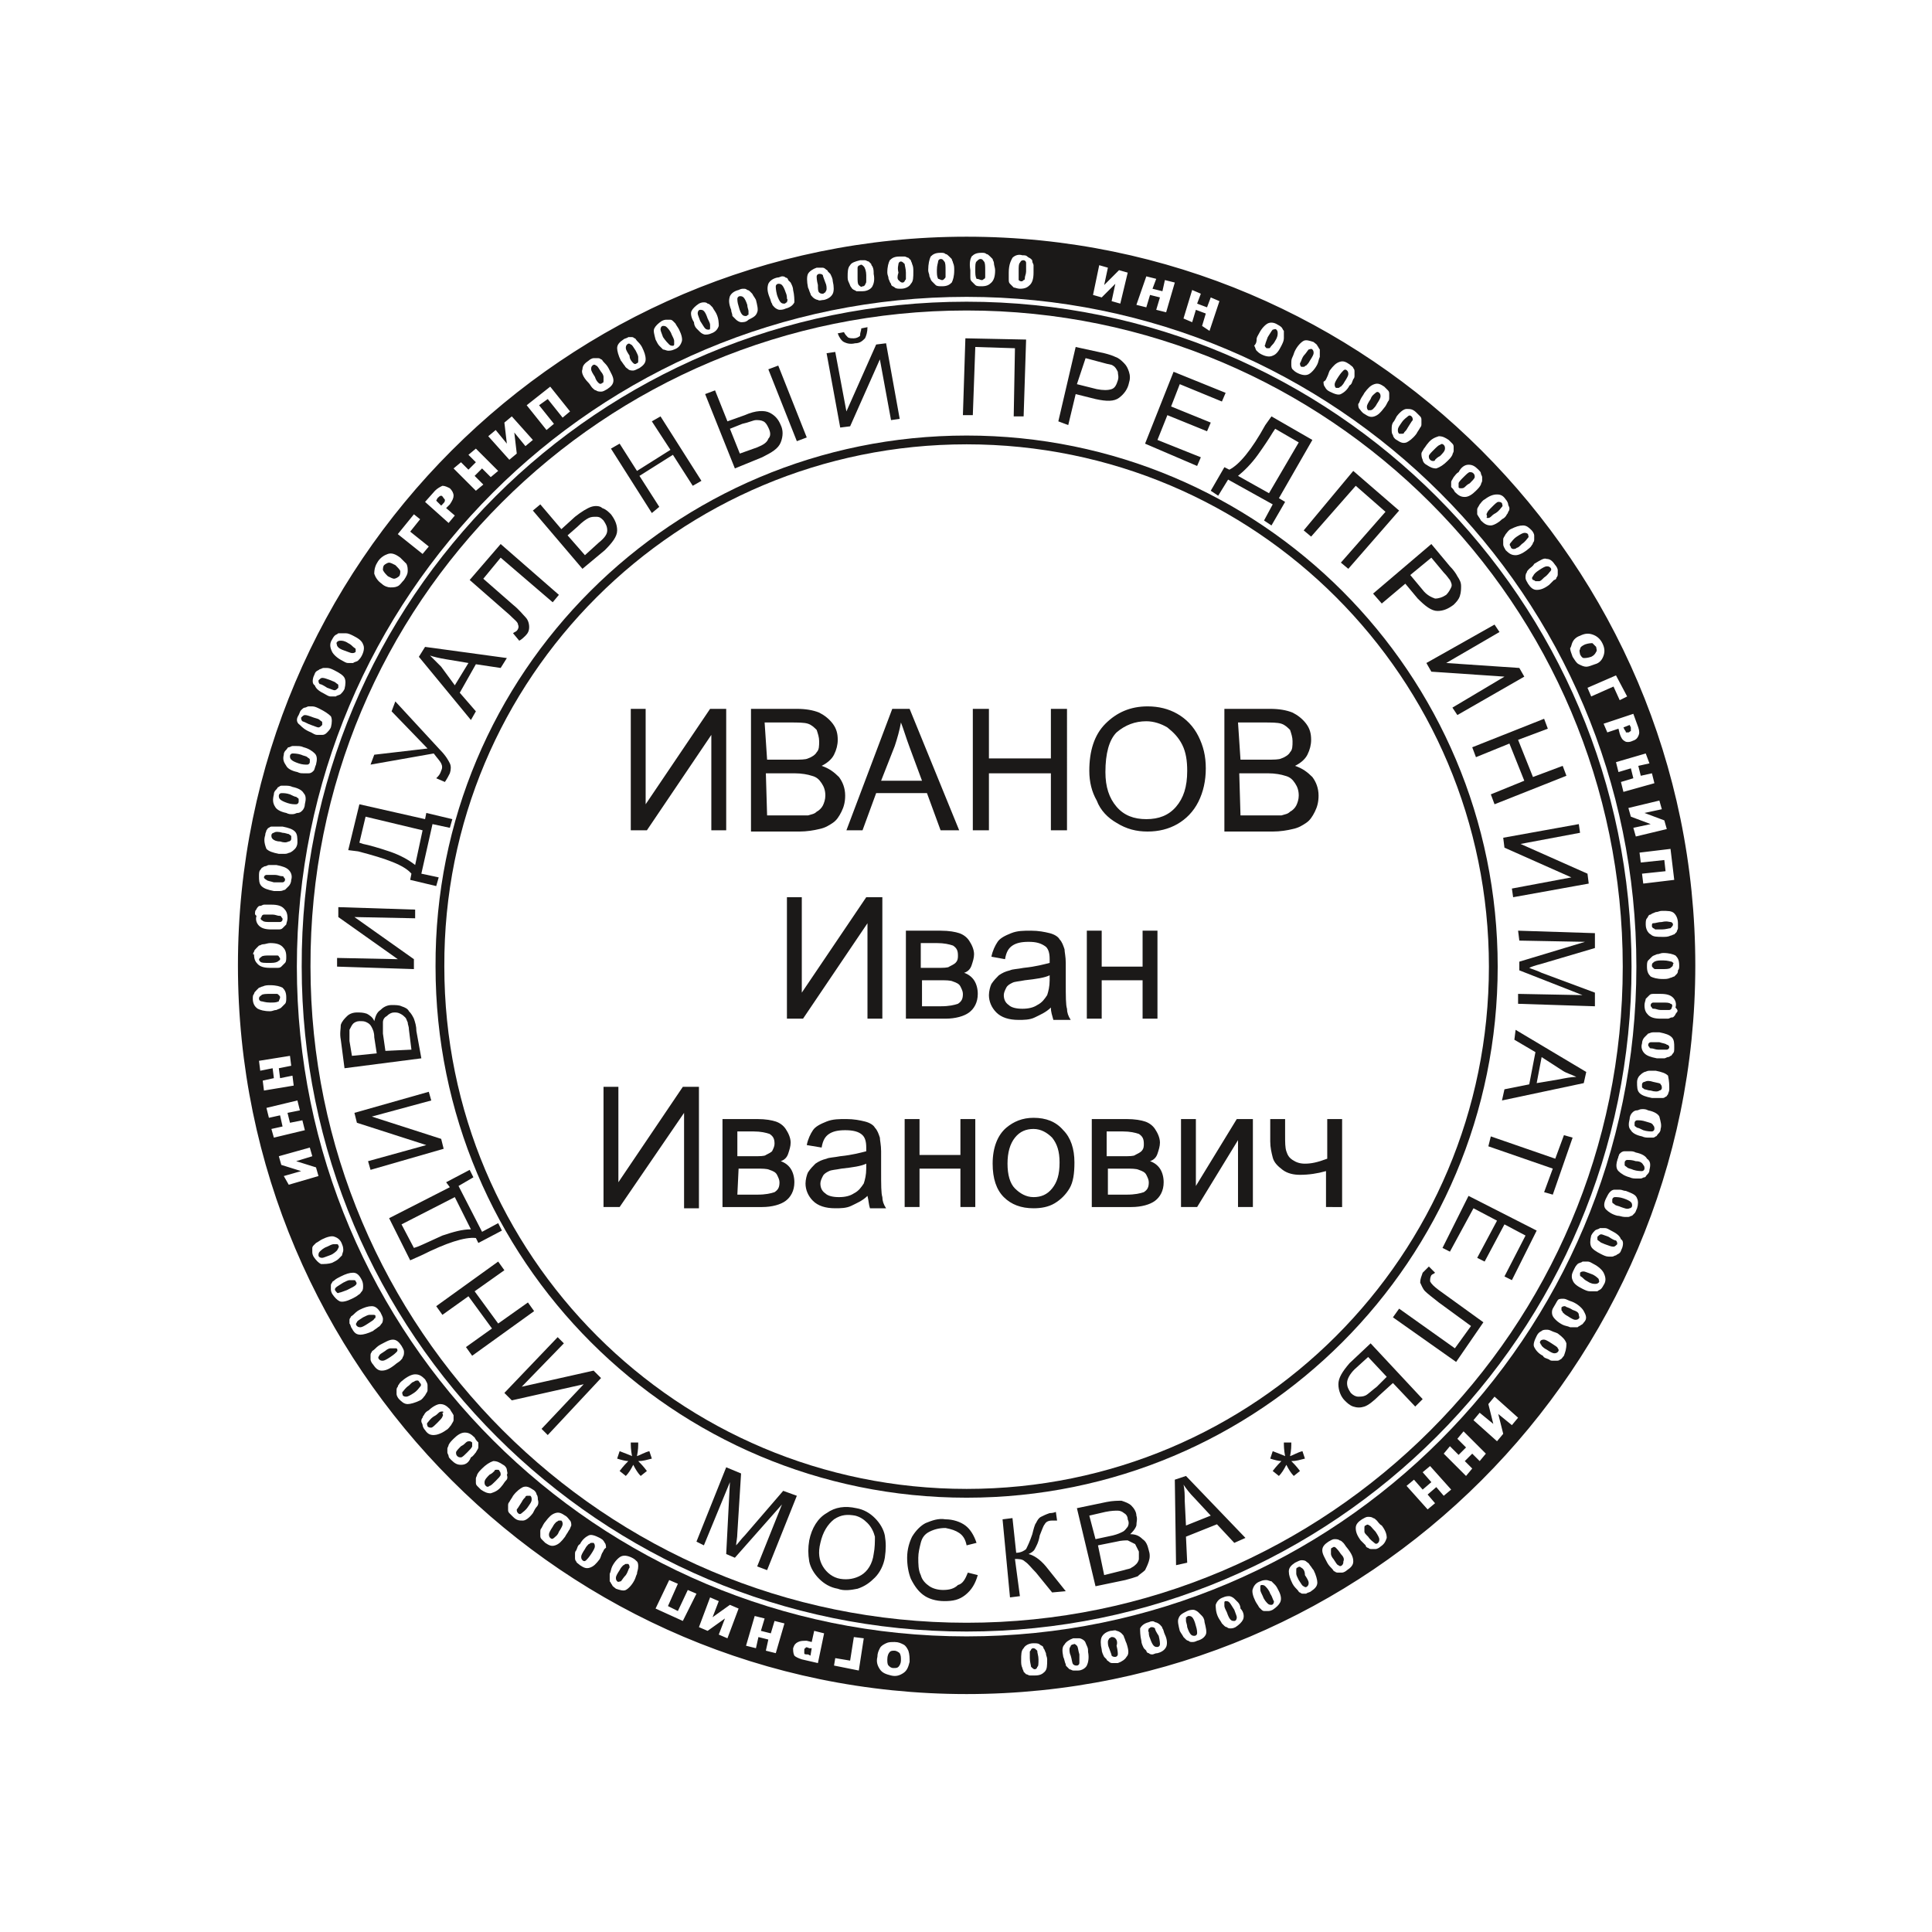 <?xml version="1.0" encoding="utf-8"?>
<!-- Generator: Adobe Illustrator 26.4.1, SVG Export Plug-In . SVG Version: 6.00 Build 0)  -->
<svg version="1.1"
	 id="svg29" xmlns:svg="http://www.w3.org/2000/svg" xmlns:rdf="http://www.w3.org/1999/02/22-rdf-syntax-ns#" xmlns:cc="http://creativecommons.org/ns#" xmlns:dc="http://purl.org/dc/elements/1.1/"
	 xmlns="http://www.w3.org/2000/svg" xmlns:xlink="http://www.w3.org/1999/xlink" x="0px" y="0px" viewBox="0 0 155.9 155.9"
	 style="enable-background:new 0 0 155.9 155.9;" xml:space="preserve">
<style type="text/css">
	.st0{fill:none;stroke:#1B1918;stroke-width:0.709;}
	.st1{fill-rule:evenodd;clip-rule:evenodd;fill:#1B1918;}
	.st2{fill:#1B1918;}
</style>
<path id="path4" class="st0" d="M78,23.6c30,0,54.4,24.3,54.4,54.4c0,30-24.3,54.4-54.4,54.4c-30,0-54.4-24.3-54.4-54.4
	C23.6,47.9,47.9,23.6,78,23.6z"/>
<path id="path6" class="st0" d="M78,35.5c23.5,0,42.5,19,42.5,42.5c0,23.5-19,42.5-42.5,42.5c-23.5,0-42.5-19-42.5-42.5
	C35.4,54.5,54.5,35.5,78,35.5z"/>
<path id="path8" class="st1" d="M44.2,115.8l-0.5-0.5l3.4-3.6l-5.8,1.3l-0.6-0.6l4.3-4.5l0.5,0.5l-3.4,3.5l5.8-1.3l0.6,0.6
	L44.2,115.8z M43.1,105.8l-5,3.6l-0.5-0.7l2.1-1.5l-1.9-2.6l-2.1,1.5l-0.5-0.7l5-3.6l0.5,0.7l-2.4,1.7l1.9,2.6l2.4-1.7L43.1,105.8z
	 M33.1,101.7l-1.7-3.4l4.9-2.5L36,95.4l1.9-1l0.3,0.6L37,95.7l1.9,3.7l1.3-0.7l0.3,0.6l-1.9,1l-0.2-0.4c-0.9-0.1-2.4,0.4-4.4,1.4
	L33.1,101.7z M32.4,98.8l1,1.9l0.3-0.1c0.5-0.2,1.1-0.5,2-0.9c0.9-0.3,1.6-0.5,2.3-0.5l-1.3-2.6L32.4,98.8z M29.9,94.4l-0.2-0.7
	l4.7-1.3l-5.6-1.8l-0.2-0.8l6-1.7l0.2,0.7L30,90.1l5.6,1.8l0.2,0.8L29.9,94.4z M34,85.4l-6.2,0.8l-0.3-2.3c-0.1-0.5,0-0.9,0-1.2
	c0.1-0.3,0.3-0.5,0.5-0.7c0.2-0.2,0.5-0.3,0.8-0.3c0.3,0,0.5,0,0.8,0.1c0.2,0.1,0.5,0.3,0.6,0.6c0.1-0.4,0.2-0.7,0.5-0.9
	c0.2-0.2,0.5-0.4,0.9-0.4c0.3,0,0.6,0,0.8,0.1c0.3,0.1,0.5,0.2,0.6,0.4c0.2,0.2,0.3,0.4,0.4,0.6c0.1,0.3,0.2,0.6,0.2,1L34,85.4z
	 M30.4,85l-0.2-1.3c0-0.4-0.1-0.6-0.2-0.8c-0.1-0.2-0.2-0.3-0.4-0.4c-0.2-0.1-0.3-0.1-0.6-0.1c-0.2,0-0.4,0.1-0.5,0.2
	c-0.1,0.1-0.2,0.3-0.3,0.5c0,0.2,0,0.5,0,0.9l0.2,1.2L30.4,85z M33.2,84.7L33,83.1c0-0.3-0.1-0.4-0.1-0.6c-0.1-0.2-0.1-0.3-0.2-0.4
	c-0.1-0.1-0.2-0.2-0.4-0.3c-0.2-0.1-0.3-0.1-0.5-0.1c-0.2,0-0.4,0.1-0.6,0.3c-0.2,0.1-0.3,0.3-0.3,0.5c0,0.2,0,0.5,0,0.9l0.2,1.4
	L33.2,84.7z M27.2,78l0-0.7l4.9,0.1l-4.8-3.4l0-0.8l6.2,0.2l0,0.7l-4.9-0.1l4.8,3.4l0,0.8L27.2,78z M28.1,68.6l0.9-3.7l5.3,1.2
	l0.1-0.5l2.1,0.5l-0.2,0.7l-1.4-0.3l-0.9,4l1.4,0.3l-0.2,0.7L33.1,71l0.1-0.5c-0.6-0.7-2-1.2-4.3-1.8L28.1,68.6z M29.5,65.9L29,68
	l0.3,0.1c0.5,0.1,1.2,0.3,2.1,0.6c0.9,0.3,1.6,0.7,2.1,1.1l0.6-2.8L29.5,65.9z M29.9,61.7l0.3-0.8l4.3-0.5l-2.9-3l0.3-0.8l3.6,3.9
	c0.5,0.5,0.7,0.9,0.8,1.1c0.1,0.2,0.1,0.5,0,0.8c-0.1,0.2-0.2,0.4-0.4,0.7l-0.7-0.3c0.2-0.2,0.3-0.3,0.4-0.6c0.1-0.2,0.1-0.4,0-0.6
	c-0.1-0.2-0.3-0.4-0.6-0.8L29.9,61.7z M38,58.1L33.8,53l0.5-0.8l6.6,0.9l-0.5,0.8l-2-0.3l-1.3,2.3l1.3,1.5L38,58.1z M36.7,55.3
	l1.1-1.8L36,53.2c-0.6-0.1-1-0.2-1.3-0.3c0.3,0.3,0.6,0.6,0.9,0.9L36.7,55.3z M37.9,46.8l2.5-2.9l4.7,4.1l-0.5,0.6L40.4,45L39,46.7
	l2.4,2.1c0.5,0.4,0.8,0.8,1,1c0.2,0.2,0.3,0.5,0.3,0.8c0,0.3-0.1,0.5-0.3,0.7c-0.1,0.1-0.3,0.3-0.5,0.4l-0.5-0.6
	c0.1-0.1,0.2-0.1,0.3-0.2c0.1-0.1,0.2-0.3,0.1-0.5c0-0.2-0.3-0.4-0.7-0.8L37.9,46.8z M43,41.2l0.6-0.5l1.7,2l1.1-1
	c0.5-0.4,1-0.7,1.3-0.8c0.3-0.1,0.7-0.1,0.9,0.1c0.3,0.1,0.5,0.3,0.7,0.5c0.3,0.4,0.5,0.8,0.5,1.3c0,0.5-0.4,1-1,1.6L47,45.9
	L43,41.2z M47.2,44.8l1.1-1c0.5-0.4,0.7-0.7,0.7-1c0-0.3-0.1-0.5-0.3-0.8c-0.2-0.2-0.3-0.3-0.6-0.3c-0.2,0-0.4,0-0.6,0.1
	c-0.2,0.1-0.5,0.3-0.9,0.7l-0.8,0.7L47.2,44.8z M52.6,41.4l-3.3-5.2l0.7-0.4l1.4,2.2l2.7-1.7L52.6,34l0.7-0.4l3.3,5.2l-0.7,0.4
	l-1.6-2.5l-2.7,1.7l1.6,2.5L52.6,41.4z M56.9,31.8l0.8-0.3l1,2.5l1.4-0.5c0.9-0.4,1.6-0.4,2-0.2c0.4,0.2,0.7,0.5,0.9,1
	c0.2,0.4,0.2,0.9,0,1.4c-0.2,0.5-0.7,0.8-1.5,1.2l-2.2,0.9L56.9,31.8z M59.7,36.6l1.4-0.5c0.5-0.2,0.8-0.4,0.9-0.7
	c0.2-0.2,0.2-0.5,0-0.9c-0.1-0.2-0.2-0.4-0.4-0.5c-0.2-0.1-0.4-0.1-0.6-0.1c-0.2,0-0.6,0.2-1.1,0.3l-1,0.4L59.7,36.6z M62,29.8
	l0.8-0.3l2.3,5.8l-0.8,0.3L62,29.8z M66.7,28.5l0.7-0.1l0.9,4.8l2.4-5.4l0.8-0.1l1.1,6.1l-0.7,0.1L71,29l-2.4,5.4l-0.8,0.1
	L66.7,28.5z M69.5,26.5l0.5-0.1c0,0.4-0.1,0.7-0.2,0.9c-0.2,0.2-0.4,0.4-0.8,0.4c-0.4,0.1-0.7,0-0.9-0.1c-0.2-0.1-0.4-0.4-0.5-0.7
	l0.5-0.1c0.1,0.2,0.2,0.3,0.3,0.4c0.1,0.1,0.3,0.1,0.5,0.1c0.2,0,0.4-0.1,0.5-0.2C69.4,26.8,69.5,26.7,69.5,26.5z M77.9,27.3
	l4.9,0.1l-0.2,6.2l-0.8,0l0.1-5.5L78.7,28l-0.2,5.5l-0.8,0L77.9,27.3z M85.4,34l1.4-6l2.3,0.5c0.4,0.1,0.7,0.2,0.9,0.3
	c0.3,0.1,0.5,0.3,0.7,0.5c0.2,0.2,0.3,0.4,0.4,0.7c0.1,0.3,0.1,0.6,0,0.9c-0.1,0.5-0.4,0.9-0.8,1.2c-0.4,0.3-1,0.3-1.9,0.1l-1.6-0.4
	l-0.6,2.5L85.4,34z M86.9,31l1.6,0.4c0.5,0.1,0.9,0.1,1.2,0c0.3-0.1,0.4-0.4,0.5-0.7c0.1-0.3,0-0.5,0-0.7c-0.1-0.2-0.2-0.4-0.4-0.5
	c-0.1-0.1-0.4-0.1-0.7-0.2l-1.5-0.4L86.9,31z M92.4,35.8l2.3-5.8l4.2,1.7l-0.3,0.7L95.2,31l-0.7,1.8l3.2,1.3l-0.3,0.7l-3.2-1.3
	l-0.8,2l3.5,1.4l-0.3,0.7L92.4,35.8z M102.6,33.6l3.3,1.9l-2.7,4.7l0.5,0.3l-1.1,1.9l-0.6-0.4l0.7-1.3l-3.6-2L98.3,40l-0.6-0.4
	l1.1-1.9l0.4,0.2c0.8-0.4,1.8-1.6,2.9-3.6L102.6,33.6z M104.8,35.7l-1.9-1.1l-0.2,0.3c-0.3,0.5-0.7,1.1-1.2,1.8
	c-0.5,0.7-1.1,1.3-1.6,1.7l2.5,1.4L104.8,35.7z M109.2,38l3.7,3.2l-4.1,4.7l-0.6-0.5l3.6-4.1l-2.4-2.1l-3.6,4.1l-0.6-0.5L109.2,38z
	 M110.8,47.9l4.7-4l1.5,1.8c0.3,0.3,0.5,0.6,0.6,0.8c0.2,0.3,0.3,0.5,0.3,0.8c0,0.2,0,0.5-0.1,0.8c-0.1,0.3-0.3,0.5-0.5,0.7
	c-0.4,0.3-0.8,0.5-1.3,0.5c-0.5,0-1-0.4-1.6-1l-1-1.2l-1.9,1.6L110.8,47.9z M113.8,46.4l1,1.2c0.3,0.4,0.7,0.6,1,0.7
	c0.3,0,0.6-0.1,0.9-0.3c0.2-0.2,0.3-0.4,0.4-0.6c0.1-0.2,0-0.4-0.1-0.6c-0.1-0.1-0.2-0.3-0.5-0.6l-1-1.2L113.8,46.4z M120.6,50.4
	l0.4,0.6l-4.3,2.5l5.9,0.4l0.4,0.7l-5.4,3.1l-0.4-0.6l4.2-2.5l-5.9-0.4l-0.4-0.7L120.6,50.4z M118.8,60.3l5.8-2.3l0.3,0.8l-2.4,0.9
	l1.2,3l2.4-0.9l0.3,0.8l-5.8,2.3l-0.3-0.8L123,63l-1.2-3l-2.7,1.1L118.8,60.3z M127.4,66.5l0.1,0.7l-4.8,0.9l5.4,2.4l0.1,0.8
	l-6.1,1.1l-0.1-0.7l4.8-0.9l-5.4-2.4l-0.1-0.8L127.4,66.5z M122.5,75.1l6.2,0.2l0,1.2l-4.4,1.3c-0.4,0.1-0.7,0.2-0.9,0.3
	c0.2,0.1,0.6,0.2,1,0.4l4.3,1.6l0,1.1l-6.2-0.2l0-0.8l5.2,0.1l-5.1-2l0-0.7l5.3-1.6l-5.3-0.1L122.5,75.1z M122.3,83.1l5.7,3.4
	l-0.2,0.9l-6.6,1.4l0.2-0.9l2-0.4l0.5-2.6l-1.7-1L122.3,83.1z M124.4,85.3l-0.4,2.1l1.8-0.3c0.5-0.1,1-0.2,1.4-0.2
	c-0.4-0.2-0.8-0.3-1.1-0.5L124.4,85.3z M120.3,91.7l5.2,1.8l0.7-1.9l0.7,0.2l-1.6,4.6l-0.7-0.2l0.7-1.9l-5.2-1.8L120.3,91.7z
	 M118.5,96.5l5.5,2.8l-2,4l-0.6-0.3l1.7-3.3l-1.7-0.9l-1.6,3l-0.6-0.3l1.6-3l-1.9-1L117,101l-0.6-0.3L118.5,96.5z M119.7,106.7
	l-2.2,3.2l-5.1-3.6l0.5-0.7l4.5,3.2l1.3-1.8l-2.6-1.9c-0.5-0.4-0.9-0.7-1.1-0.9c-0.2-0.2-0.3-0.5-0.4-0.7c0-0.3,0.1-0.5,0.2-0.8
	c0.1-0.1,0.3-0.3,0.5-0.5l0.5,0.5c-0.1,0.1-0.2,0.1-0.3,0.2c-0.1,0.2-0.1,0.3-0.1,0.5c0.1,0.2,0.3,0.4,0.7,0.7L119.7,106.7z
	 M114.8,112.9l-0.6,0.6l-1.8-1.9l-1.1,1c-0.5,0.5-0.9,0.8-1.2,0.9c-0.3,0.1-0.6,0.1-0.9,0c-0.3-0.1-0.5-0.3-0.7-0.5
	c-0.3-0.3-0.5-0.8-0.5-1.3c0-0.5,0.3-1,0.9-1.7l1.7-1.6L114.8,112.9z M110.4,109.5l-1.1,1c-0.4,0.4-0.6,0.8-0.6,1.1
	c0,0.3,0.1,0.5,0.3,0.8c0.2,0.2,0.4,0.3,0.6,0.3c0.2,0,0.4,0,0.6-0.1c0.2-0.1,0.5-0.4,0.9-0.7l0.8-0.8L110.4,109.5z"/>
<path id="path10" class="st1" d="M56.2,124.4l2.4-6l1.2,0.5l-0.3,4.8c0,0.4-0.1,0.8-0.1,1c0.2-0.2,0.4-0.5,0.7-0.8l3.1-3.6l1.1,0.4
	l-2.4,6l-0.8-0.3l2-5l-3.8,4.3l-0.7-0.3l0.3-5.8l-2.1,5.1L56.2,124.4z M65.3,124.3c0.2-1,0.7-1.8,1.4-2.2c0.7-0.5,1.5-0.6,2.4-0.4
	c0.6,0.1,1.1,0.4,1.5,0.8c0.4,0.4,0.7,0.9,0.8,1.4c0.1,0.6,0.1,1.1,0,1.8c-0.1,0.6-0.4,1.2-0.8,1.6c-0.4,0.4-0.8,0.7-1.4,0.9
	c-0.5,0.1-1.1,0.2-1.6,0c-0.6-0.1-1.1-0.4-1.5-0.8c-0.4-0.4-0.7-0.9-0.8-1.4C65.2,125.4,65.2,124.9,65.3,124.3L65.3,124.3z
	 M66.2,124.5c-0.2,0.8-0.1,1.4,0.2,1.9c0.3,0.5,0.8,0.9,1.4,1c0.6,0.1,1.2,0,1.7-0.3c0.5-0.3,0.9-0.9,1-1.7c0.1-0.5,0.1-1,0.1-1.4
	c-0.1-0.4-0.3-0.8-0.6-1.1c-0.3-0.3-0.6-0.5-1-0.6c-0.6-0.1-1.1-0.1-1.7,0.3C66.8,123,66.4,123.6,66.2,124.5L66.2,124.5z
	 M78.1,126.9l0.8,0.2c-0.2,0.7-0.5,1.2-1,1.6c-0.5,0.4-1,0.5-1.7,0.5c-0.7,0-1.3-0.2-1.7-0.5c-0.4-0.3-0.7-0.7-1-1.3
	c-0.2-0.5-0.3-1.1-0.3-1.7c0-0.7,0.2-1.3,0.4-1.7c0.3-0.5,0.7-0.9,1.1-1.1c0.5-0.2,1-0.4,1.6-0.3c0.6,0,1.2,0.2,1.6,0.5
	c0.4,0.3,0.7,0.8,0.9,1.4l-0.8,0.2c-0.1-0.5-0.3-0.8-0.6-1c-0.3-0.2-0.6-0.3-1.1-0.4c-0.5,0-0.9,0.1-1.3,0.3s-0.6,0.5-0.7,0.9
	c-0.1,0.4-0.2,0.8-0.2,1.2c0,0.5,0,1,0.2,1.4c0.1,0.4,0.4,0.7,0.7,0.9c0.3,0.2,0.7,0.3,1.1,0.3c0.5,0,0.9-0.1,1.2-0.4
	C77.7,127.8,77.9,127.4,78.1,126.9z M80.9,122.6l0.8-0.1l0.3,2.8c0.4,0,0.7-0.2,0.8-0.3c0.1-0.2,0.3-0.6,0.5-1.2
	c0.1-0.4,0.2-0.8,0.3-0.9c0.1-0.2,0.2-0.4,0.4-0.5c0.2-0.1,0.4-0.2,0.7-0.3c0.3,0,0.5-0.1,0.5-0.1l0.1,0.7c0,0-0.1,0-0.2,0
	c-0.1,0-0.2,0-0.2,0c-0.3,0-0.5,0.1-0.6,0.3c-0.1,0.1-0.2,0.4-0.4,0.9c-0.1,0.6-0.3,0.9-0.4,1.1c-0.1,0.2-0.3,0.3-0.5,0.4
	c0.4,0.1,0.9,0.4,1.4,1l1.6,2l-1.1,0.1l-1.3-1.6c-0.4-0.4-0.6-0.7-0.9-0.9c-0.2-0.2-0.5-0.2-0.8-0.2l0.4,3l-0.8,0.1L80.9,122.6z
	 M88.4,128l-1.5-6.3l2.4-0.5c0.5-0.1,0.9-0.1,1.2-0.1c0.3,0.1,0.6,0.2,0.8,0.4c0.2,0.2,0.4,0.5,0.4,0.8c0.1,0.3,0,0.5,0,0.8
	c-0.1,0.3-0.3,0.5-0.5,0.7c0.4,0,0.7,0.1,1,0.4c0.3,0.2,0.4,0.5,0.5,0.9c0.1,0.3,0.1,0.6,0,0.9c-0.1,0.3-0.2,0.5-0.3,0.7
	c-0.2,0.2-0.4,0.3-0.6,0.5c-0.3,0.1-0.6,0.2-1,0.3L88.4,128z M88.4,124.2l1.4-0.3c0.4-0.1,0.6-0.2,0.8-0.3c0.2-0.1,0.3-0.3,0.4-0.4
	c0.1-0.2,0.1-0.4,0-0.6c0-0.2-0.1-0.4-0.3-0.5c-0.1-0.1-0.3-0.2-0.5-0.2c-0.2,0-0.5,0-1,0.1l-1.3,0.3L88.4,124.2z M89.1,127.1
	l1.6-0.4c0.3-0.1,0.5-0.1,0.6-0.2c0.2-0.1,0.3-0.2,0.4-0.3c0.1-0.1,0.2-0.3,0.2-0.4c0-0.2,0-0.4,0-0.6c-0.1-0.2-0.2-0.4-0.3-0.6
	c-0.2-0.1-0.4-0.2-0.6-0.3c-0.2,0-0.5,0-0.9,0.1l-1.5,0.3L89.1,127.1z M94.9,126.3l-0.1-6.9l0.9-0.3l4.8,5l-0.9,0.4l-1.4-1.5l-2.5,1
	l0.1,2.1L94.9,126.3z M95.7,123.1l2-0.8l-1.3-1.4c-0.4-0.4-0.7-0.8-0.9-1.1c0.1,0.4,0.1,0.9,0.1,1.3L95.7,123.1z"/>
<path id="path12" class="st1" d="M49.8,117.7l0.2-0.6c0.5,0.2,0.8,0.3,1,0.4c-0.1-0.5-0.1-0.9-0.1-1.1h0.6c0,0.3,0,0.6-0.1,1.1
	c0.3-0.1,0.6-0.3,1-0.4l0.2,0.6c-0.4,0.1-0.7,0.2-1.1,0.2c0.2,0.2,0.4,0.4,0.7,0.8l-0.5,0.4c-0.2-0.2-0.4-0.5-0.6-0.9
	c-0.2,0.4-0.4,0.7-0.6,0.9l-0.5-0.4c0.3-0.4,0.6-0.7,0.7-0.8C50.5,117.9,50.1,117.8,49.8,117.7z"/>
<g>
	<path class="st2" d="M22.6,67.9c0.3,0.1,0.5,0.1,0.7,0c0.1,0,0.2-0.1,0.2-0.2c0-0.1,0-0.1,0-0.2c0-0.1-0.1-0.1-0.2-0.2
		c-0.1,0-0.3-0.1-0.5-0.1c-0.3-0.1-0.6-0.1-0.7,0c-0.1,0-0.2,0.1-0.2,0.2c0,0.1,0,0.2,0.1,0.3C22.1,67.8,22.3,67.9,22.6,67.9z"/>
	<path class="st2" d="M21.5,71c0.1,0.1,0.3,0.1,0.6,0.2c0.3,0,0.5,0,0.7,0c0.1,0,0.2-0.1,0.2-0.2c0-0.1,0-0.1-0.1-0.2
		c0-0.1-0.1-0.1-0.2-0.1c-0.1,0-0.3-0.1-0.5-0.1c-0.3,0-0.6,0-0.7,0c-0.1,0-0.2,0.1-0.2,0.2C21.3,70.8,21.3,70.9,21.5,71z"/>
	<path class="st2" d="M27.8,52.5c0.3,0.1,0.5,0.2,0.6,0.2c0.1,0,0.2,0,0.3-0.1c0-0.1,0-0.1,0-0.2c0-0.1-0.1-0.1-0.2-0.2
		c-0.1-0.1-0.2-0.2-0.4-0.3c-0.3-0.2-0.5-0.2-0.6-0.2c-0.1,0-0.2,0-0.3,0.1c-0.1,0.1,0,0.2,0,0.3C27.3,52.3,27.5,52.4,27.8,52.5z"/>
	<path class="st2" d="M21,77.6c0.1,0.1,0.3,0.1,0.7,0.1c0.3,0,0.5,0,0.7-0.1c0.1-0.1,0.2-0.1,0.2-0.2c0-0.1,0-0.1-0.1-0.2
		c0-0.1-0.1-0.1-0.2-0.1c-0.1,0-0.3,0-0.5,0c-0.3,0-0.6,0-0.7,0.1c-0.1,0.1-0.2,0.1-0.2,0.3C20.9,77.4,20.9,77.5,21,77.6z"/>
	<path class="st2" d="M21.2,74.3c0.1,0.1,0.3,0.1,0.7,0.1c0.3,0,0.5,0,0.7,0c0.1,0,0.2-0.1,0.2-0.2c0-0.1,0-0.1-0.1-0.2
		c0-0.1-0.1-0.1-0.2-0.1c-0.1,0-0.3-0.1-0.5-0.1c-0.3,0-0.6,0-0.7,0c-0.1,0-0.2,0.1-0.2,0.2C21,74.1,21,74.2,21.2,74.3z"/>
	<path class="st2" d="M23.2,64.8c0.3,0.1,0.5,0.1,0.7,0.1c0.1,0,0.2-0.1,0.2-0.2c0-0.1,0-0.1,0-0.2c0-0.1-0.1-0.1-0.2-0.2
		c-0.1,0-0.3-0.1-0.5-0.2C23.1,64,22.9,64,22.7,64c-0.1,0-0.2,0.1-0.2,0.2c0,0.1,0,0.2,0.1,0.3C22.7,64.6,22.9,64.7,23.2,64.8z"/>
	<path class="st2" d="M26.4,55.5c0.3,0.1,0.5,0.2,0.6,0.2c0.1,0,0.2-0.1,0.3-0.2c0-0.1,0-0.1,0-0.2c0-0.1-0.1-0.1-0.2-0.2
		C27,55,26.9,55,26.7,54.9c-0.3-0.1-0.5-0.2-0.7-0.2c-0.1,0-0.2,0.1-0.3,0.2c0,0.1,0,0.2,0.1,0.3C25.9,55.2,26.1,55.3,26.4,55.5z"/>
	<path class="st2" d="M22.6,80.5c0-0.1,0-0.1-0.1-0.2c-0.1-0.1-0.1-0.1-0.2-0.1c-0.1,0-0.3,0-0.5,0c-0.3,0-0.6,0-0.7,0.1
		c-0.1,0.1-0.2,0.1-0.2,0.3c0,0.1,0.1,0.2,0.2,0.2c0.1,0,0.3,0.1,0.7,0.1c0.3,0,0.5,0,0.7-0.1C22.5,80.7,22.6,80.6,22.6,80.5z"/>
	<path class="st2" d="M25.1,58.5c0.3,0.1,0.5,0.2,0.6,0.2c0.1,0,0.2-0.1,0.3-0.2c0-0.1,0-0.1,0-0.2c0-0.1-0.1-0.1-0.2-0.2
		c-0.1-0.1-0.2-0.1-0.5-0.2c-0.3-0.1-0.5-0.2-0.7-0.2c-0.1,0-0.2,0.1-0.3,0.2c0,0.1,0,0.2,0.1,0.3C24.7,58.3,24.8,58.4,25.1,58.5z"
		/>
	<path class="st2" d="M31.3,46.5c0.2,0.1,0.4,0.2,0.5,0.2c0.1,0,0.3-0.1,0.4-0.2c0.1-0.1,0.1-0.3,0.1-0.4c0-0.1-0.2-0.3-0.4-0.5
		c-0.2-0.1-0.4-0.2-0.5-0.2c-0.1,0-0.3,0.1-0.4,0.2c-0.1,0.1-0.1,0.3-0.1,0.4C31,46.2,31.1,46.3,31.3,46.5z"/>
	<path class="st2" d="M24.1,61.6c0.3,0.1,0.5,0.1,0.7,0.1c0.1,0,0.2-0.1,0.2-0.2c0-0.1,0-0.1,0-0.2c0-0.1-0.1-0.1-0.2-0.2
		c-0.1-0.1-0.3-0.1-0.5-0.2c-0.3-0.1-0.6-0.1-0.7-0.1c-0.1,0-0.2,0.1-0.2,0.2c0,0.1,0,0.2,0.1,0.3C23.6,61.4,23.8,61.5,24.1,61.6z"
		/>
	<path class="st2" d="M33.7,111.4c-0.1,0-0.2,0-0.3,0.1c-0.1,0-0.2,0.1-0.4,0.3c-0.3,0.2-0.4,0.4-0.5,0.5c-0.1,0.1,0,0.2,0,0.3
		c0.1,0.1,0.2,0.1,0.3,0.1c0.1,0,0.3-0.1,0.6-0.3c0.3-0.2,0.4-0.4,0.5-0.5c0.1-0.1,0.1-0.2,0-0.3C33.8,111.5,33.8,111.4,33.7,111.4z
		"/>
	<path class="st2" d="M42.6,120.7c-0.1,0-0.2,0-0.2,0.1c-0.1,0.1-0.2,0.2-0.3,0.4c-0.2,0.3-0.3,0.5-0.4,0.6c0,0.1,0,0.2,0.1,0.3
		c0.1,0.1,0.2,0.1,0.3,0c0.1-0.1,0.3-0.2,0.5-0.5c0.2-0.3,0.3-0.4,0.3-0.6c0-0.1,0-0.2-0.1-0.3C42.7,120.7,42.6,120.7,42.6,120.7z"
		/>
	<path class="st2" d="M45.1,122.7c-0.1,0-0.1,0.1-0.2,0.1c-0.1,0.1-0.2,0.2-0.3,0.4c-0.2,0.3-0.3,0.5-0.3,0.6c0,0.1,0,0.2,0.1,0.3
		c0.1,0.1,0.2,0.1,0.3,0c0.1-0.1,0.3-0.2,0.4-0.5c0.2-0.3,0.3-0.5,0.3-0.6c0-0.1,0-0.2-0.1-0.3C45.2,122.7,45.2,122.7,45.1,122.7z"
		/>
	<path class="st2" d="M37.9,116.3c-0.1,0-0.2,0-0.3,0.1c-0.1,0.1-0.2,0.2-0.4,0.3c-0.2,0.2-0.4,0.4-0.4,0.5c0,0.1,0,0.2,0.1,0.3
		c0.1,0.1,0.2,0.1,0.3,0.1c0.1,0,0.3-0.2,0.5-0.4c0.2-0.2,0.4-0.4,0.4-0.5c0-0.1,0-0.2,0-0.3C38,116.3,37.9,116.3,37.9,116.3z"/>
	<path class="st2" d="M40.1,118.6c-0.1,0-0.2,0-0.2,0.1c-0.1,0.1-0.2,0.2-0.4,0.3c-0.2,0.2-0.4,0.4-0.4,0.6c0,0.1,0,0.2,0.1,0.3
		c0.1,0.1,0.2,0.1,0.3,0c0.1,0,0.3-0.2,0.5-0.4c0.2-0.2,0.4-0.4,0.4-0.5c0-0.1,0-0.2-0.1-0.3C40.3,118.6,40.2,118.6,40.1,118.6z"/>
	<path class="st2" d="M50.5,126.2c-0.1,0-0.1,0.1-0.2,0.1c-0.1,0.1-0.2,0.2-0.3,0.4c-0.2,0.3-0.3,0.5-0.3,0.6c0,0.1,0,0.2,0.1,0.3
		c0.1,0.1,0.2,0,0.3,0c0.1-0.1,0.2-0.3,0.4-0.5c0.2-0.3,0.2-0.5,0.3-0.6c0-0.1,0-0.2-0.1-0.3C50.6,126.2,50.6,126.2,50.5,126.2z"/>
	<path class="st2" d="M65,133c-0.1,0-0.1,0.1-0.1,0.2c0,0.1,0,0.1,0,0.2c0,0.1,0.1,0.1,0.3,0.1l0.2,0.1l0.1-0.6l-0.2,0
		C65.1,132.9,65,132.9,65,133z"/>
	<path class="st2" d="M28.7,103.7c0.1-0.1,0.1-0.2,0-0.3c0-0.1-0.1-0.1-0.2-0.1c-0.1,0-0.2,0-0.3,0c-0.1,0-0.3,0.1-0.5,0.2
		c-0.3,0.2-0.5,0.3-0.6,0.4c-0.1,0.1-0.1,0.2,0,0.3c0.1,0.1,0.1,0.2,0.3,0.1c0.1,0,0.3-0.1,0.6-0.2v0
		C28.4,103.9,28.6,103.8,28.7,103.7z"/>
	<path class="st2" d="M30.3,106.2c0-0.1-0.1-0.1-0.2-0.1c-0.1,0-0.2,0-0.3,0c-0.1,0-0.3,0.1-0.5,0.2c-0.3,0.2-0.5,0.3-0.5,0.4
		c-0.1,0.1-0.1,0.2,0,0.3c0.1,0.1,0.2,0.1,0.3,0.1c0.1,0,0.3-0.1,0.6-0.3c0.3-0.2,0.5-0.3,0.5-0.4C30.3,106.4,30.3,106.3,30.3,106.2
		z"/>
	<path class="st2" d="M27.3,100.5c0-0.1-0.1-0.1-0.1-0.1c-0.1,0-0.2,0-0.3,0c-0.1,0-0.3,0.1-0.5,0.2c-0.3,0.1-0.5,0.3-0.6,0.4
		c-0.1,0.1-0.1,0.2-0.1,0.3c0,0.1,0.1,0.2,0.3,0.2c0.1,0,0.3-0.1,0.6-0.2v0c0.3-0.1,0.5-0.3,0.6-0.4
		C27.3,100.7,27.4,100.6,27.3,100.5z"/>
	<path class="st2" d="M35.6,40c-0.1,0-0.2,0.1-0.3,0.2l-0.1,0.2l0.4,0.4l0.1-0.1c0.1-0.1,0.2-0.2,0.2-0.3c0-0.1,0-0.1-0.1-0.2
		C35.7,40,35.6,40,35.6,40z"/>
	<path class="st2" d="M31.8,108.8c-0.1,0-0.2,0-0.3,0c-0.1,0-0.3,0.1-0.4,0.2c-0.3,0.2-0.5,0.3-0.5,0.4c-0.1,0.1-0.1,0.2,0,0.3
		c0.1,0.1,0.2,0.1,0.3,0.1c0.1,0,0.3-0.1,0.6-0.3c0.3-0.2,0.4-0.3,0.5-0.4c0.1-0.1,0.1-0.2,0-0.3C31.9,108.8,31.9,108.8,31.8,108.8z
		"/>
	<path class="st2" d="M35.7,113.9c-0.1,0-0.2,0-0.3,0.1c-0.1,0.1-0.2,0.2-0.4,0.3c-0.3,0.2-0.4,0.4-0.5,0.5c-0.1,0.1,0,0.2,0,0.3
		c0.1,0.1,0.2,0.1,0.3,0.1c0.1,0,0.3-0.2,0.5-0.4c0.2-0.2,0.4-0.4,0.4-0.5c0.1-0.1,0-0.2,0-0.3C35.8,114,35.8,113.9,35.7,113.9z"/>
	<path class="st2" d="M47.7,124.5c-0.1,0-0.1,0.1-0.2,0.1c-0.1,0.1-0.2,0.2-0.3,0.4c-0.2,0.3-0.3,0.5-0.3,0.6c0,0.1,0,0.2,0.1,0.3
		c0.1,0.1,0.2,0.1,0.3,0c0.1-0.1,0.2-0.2,0.4-0.5c0.2-0.3,0.3-0.5,0.3-0.6c0-0.1,0-0.2-0.1-0.3C47.9,124.5,47.8,124.5,47.7,124.5z"
		/>
	<path class="st2" d="M113.1,35c0.1,0,0.2,0,0.2-0.1c0.1-0.1,0.2-0.2,0.3-0.4c0.2-0.3,0.3-0.5,0.4-0.6c0-0.1,0-0.2-0.1-0.3
		c-0.1-0.1-0.2-0.1-0.3,0c-0.1,0.1-0.3,0.2-0.5,0.5c-0.2,0.3-0.3,0.4-0.3,0.6c0,0.1,0,0.2,0.1,0.3C113,35,113.1,35,113.1,35z"/>
	<path class="st2" d="M120,41.8c0.1,0,0.2,0,0.3-0.1c0.1-0.1,0.2-0.2,0.4-0.3c0.3-0.2,0.4-0.4,0.5-0.5c0.1-0.1,0-0.2,0-0.3
		c-0.1-0.1-0.2-0.1-0.3-0.1c-0.1,0-0.3,0.2-0.5,0.4c-0.2,0.2-0.4,0.4-0.4,0.5c-0.1,0.1,0,0.2,0,0.3C119.9,41.7,120,41.8,120,41.8z"
		/>
	<path class="st2" d="M117.9,39.4c0.1,0,0.2,0,0.3-0.1c0.1-0.1,0.2-0.2,0.4-0.3c0.2-0.2,0.4-0.4,0.4-0.5c0-0.1,0-0.2-0.1-0.3
		c-0.1-0.1-0.2-0.1-0.3-0.1c-0.1,0-0.3,0.2-0.5,0.4c-0.2,0.2-0.4,0.4-0.4,0.5c0,0.1,0,0.2,0,0.3C117.7,39.4,117.8,39.4,117.9,39.4z"
		/>
	<path class="st2" d="M115.6,37.2c0.1,0,0.2,0,0.2-0.1c0.1-0.1,0.2-0.2,0.4-0.3c0.2-0.2,0.4-0.4,0.4-0.6c0-0.1,0-0.2-0.1-0.3
		c-0.1-0.1-0.2-0.1-0.3,0c-0.1,0-0.3,0.2-0.5,0.4c-0.2,0.2-0.4,0.4-0.4,0.5c0,0.1,0,0.2,0.1,0.3C115.4,37.1,115.5,37.2,115.6,37.2z"
		/>
	<path class="st2" d="M110.6,33.1c0.1,0,0.2-0.1,0.2-0.1c0.1-0.1,0.2-0.2,0.3-0.4c0.2-0.3,0.3-0.5,0.3-0.6c0-0.1,0-0.2-0.1-0.3
		c-0.1-0.1-0.2-0.1-0.3,0c-0.1,0.1-0.3,0.2-0.4,0.5c-0.2,0.3-0.3,0.5-0.3,0.6c0,0.1,0,0.2,0.1,0.3C110.5,33.1,110.5,33.1,110.6,33.1
		z"/>
	<path class="st2" d="M48.3,30.9c0.1,0.1,0.2,0.1,0.3,0c0.1,0,0.1-0.1,0.1-0.2c0-0.1,0-0.2,0-0.3c0-0.1-0.1-0.3-0.2-0.4
		c-0.2-0.3-0.3-0.5-0.4-0.5c-0.1-0.1-0.2-0.1-0.3,0c-0.1,0.1-0.1,0.2-0.1,0.3c0,0.1,0.1,0.3,0.3,0.6C48.1,30.7,48.2,30.8,48.3,30.9z
		"/>
	<path class="st2" d="M105.2,29.6c0.1,0,0.1-0.1,0.2-0.1c0.1-0.1,0.2-0.2,0.3-0.4c0.2-0.3,0.3-0.5,0.3-0.6c0-0.1,0-0.2-0.1-0.3
		c-0.1-0.1-0.2,0-0.3,0c-0.1,0.1-0.2,0.3-0.4,0.5c-0.2,0.3-0.2,0.5-0.3,0.6c0,0.1,0,0.2,0.1,0.3C105.1,29.6,105.1,29.6,105.2,29.6z"
		/>
	<path class="st2" d="M133.3,74.7c0,0.1,0,0.1,0.1,0.2c0.1,0,0.1,0.1,0.2,0.1c0.1,0,0.3,0,0.5,0c0.3,0,0.6-0.1,0.7-0.1
		c0.1-0.1,0.2-0.2,0.2-0.3c0-0.1-0.1-0.2-0.2-0.2c-0.1,0-0.3-0.1-0.7,0c-0.3,0-0.5,0.1-0.7,0.1C133.3,74.5,133.3,74.6,133.3,74.7z"
		/>
	<path class="st2" d="M131.2,59.1c0.1,0,0.1,0,0.2,0c0.1,0,0.1-0.1,0.2-0.1c0-0.1,0-0.2,0-0.3l-0.1-0.2l-0.5,0.2l0.1,0.2
		C131.1,58.9,131.2,59,131.2,59.1z"/>
	<path class="st2" d="M123.9,46.9c0.1,0,0.2,0,0.3,0c0.1,0,0.2-0.1,0.4-0.3c0.3-0.2,0.4-0.4,0.5-0.5c0.1-0.1,0.1-0.2,0-0.3
		c-0.1-0.1-0.2-0.1-0.3-0.1c-0.1,0-0.3,0.1-0.6,0.3c-0.3,0.2-0.4,0.3-0.5,0.5c-0.1,0.1-0.1,0.2,0,0.3
		C123.8,46.8,123.9,46.9,123.9,46.9z"/>
	<path class="st2" d="M122.1,44.3c0.1,0,0.2,0,0.3-0.1c0.1,0,0.2-0.1,0.4-0.3c0.3-0.2,0.4-0.4,0.5-0.5c0.1-0.1,0-0.2,0-0.3
		c-0.1-0.1-0.2-0.1-0.3-0.1c-0.1,0-0.3,0.1-0.6,0.3c-0.3,0.2-0.4,0.4-0.5,0.5c-0.1,0.1-0.1,0.2,0,0.3
		C121.9,44.2,122,44.3,122.1,44.3z"/>
	<path class="st2" d="M127.8,53.1c0.1,0,0.3,0,0.6-0.1c0.2-0.1,0.3-0.2,0.4-0.4c0.1-0.1,0-0.3,0-0.4c-0.1-0.1-0.2-0.2-0.3-0.3
		c-0.1,0-0.3,0-0.6,0.1c-0.2,0.1-0.4,0.2-0.4,0.4c-0.1,0.1,0,0.3,0,0.4C127.6,53,127.7,53.1,127.8,53.1z"/>
	<path class="st2" d="M108,31.3c0.1,0,0.1-0.1,0.2-0.1c0.1-0.1,0.2-0.2,0.3-0.4c0.2-0.3,0.3-0.5,0.3-0.6c0-0.1,0-0.2-0.1-0.3
		c-0.1-0.1-0.2-0.1-0.3,0c-0.1,0.1-0.2,0.2-0.4,0.5c-0.2,0.3-0.3,0.5-0.3,0.6c0,0.1,0,0.2,0.1,0.3C107.8,31.3,107.9,31.3,108,31.3z"
		/>
	<path class="st2" d="M66.1,23.6c0.1,0.1,0.2,0.1,0.3,0.1c0.1,0,0.1-0.1,0.2-0.1c0-0.1,0.1-0.1,0.1-0.3c0-0.1,0-0.3-0.1-0.5
		c-0.1-0.3-0.2-0.5-0.2-0.6c-0.1-0.1-0.2-0.1-0.3-0.1c-0.1,0-0.2,0.1-0.2,0.2c0,0.1,0,0.3,0.1,0.7C66,23.3,66,23.5,66.1,23.6z"/>
	<path class="st2" d="M63,24.4c0.1,0.1,0.2,0.1,0.3,0.1c0.1,0,0.1-0.1,0.2-0.1c0-0.1,0.1-0.2,0-0.3c0-0.1,0-0.3-0.1-0.5
		c-0.1-0.3-0.2-0.5-0.3-0.6c-0.1-0.1-0.2-0.1-0.3-0.1c-0.1,0-0.2,0.1-0.2,0.2c0,0.1,0,0.3,0.1,0.7C62.8,24.1,62.9,24.3,63,24.4z"/>
	<path class="st2" d="M56.9,26.5c0.1,0.1,0.2,0.1,0.3,0.1c0.1,0,0.1-0.1,0.1-0.1c0-0.1,0-0.2,0-0.3c0-0.1-0.1-0.3-0.2-0.5
		c-0.1-0.3-0.2-0.5-0.3-0.6c-0.1-0.1-0.2-0.1-0.3-0.1c-0.1,0-0.2,0.1-0.2,0.3c0,0.1,0.1,0.3,0.2,0.6C56.7,26.2,56.8,26.4,56.9,26.5z
		"/>
	<path class="st2" d="M59.9,25.4c0.1,0.1,0.2,0.1,0.3,0.1c0.1,0,0.1-0.1,0.2-0.1c0-0.1,0-0.2,0-0.3c0-0.1-0.1-0.3-0.1-0.5
		c-0.1-0.3-0.2-0.5-0.3-0.6c-0.1-0.1-0.2-0.1-0.3-0.1c-0.1,0-0.2,0.1-0.2,0.2c0,0.1,0,0.3,0.1,0.6C59.7,25.1,59.8,25.3,59.9,25.4z"
		/>
	<path class="st2" d="M54,27.8c0.1,0.1,0.2,0.1,0.3,0.1c0.1,0,0.1-0.1,0.1-0.1c0-0.1,0-0.2,0-0.3c0-0.1-0.1-0.3-0.2-0.5
		c-0.1-0.3-0.3-0.5-0.4-0.6c-0.1-0.1-0.2-0.1-0.3-0.1c-0.1,0-0.2,0.1-0.2,0.3c0,0.1,0.1,0.3,0.2,0.6C53.7,27.5,53.9,27.7,54,27.8z"
		/>
	<path class="st2" d="M102.2,28.1c0.1,0,0.1,0,0.2,0c0.1,0,0.1-0.1,0.2-0.2c0.1-0.1,0.2-0.2,0.3-0.4c0.2-0.3,0.2-0.5,0.2-0.6
		c0-0.1,0-0.2-0.1-0.3c-0.1-0.1-0.2,0-0.3,0c-0.1,0.1-0.2,0.3-0.4,0.6c-0.1,0.3-0.2,0.5-0.2,0.6C102,27.9,102.1,28,102.2,28.1z"/>
	<path class="st2" d="M51.1,29.3c0.1,0.1,0.2,0.1,0.3,0c0.1,0,0.1-0.1,0.1-0.2c0-0.1,0-0.2,0-0.3c0-0.1-0.1-0.3-0.2-0.5
		c-0.2-0.3-0.3-0.5-0.4-0.5c-0.1-0.1-0.2-0.1-0.3,0c-0.1,0.1-0.1,0.2-0.1,0.3c0,0.1,0.1,0.3,0.3,0.6C50.8,29,51,29.2,51.1,29.3z"/>
	<path class="st2" d="M79.2,22.6c0.1,0,0.1,0,0.2-0.1c0.1,0,0.1-0.1,0.1-0.2c0-0.1,0-0.3,0-0.5c0-0.3,0-0.6-0.1-0.7
		c-0.1-0.1-0.1-0.2-0.3-0.2c-0.1,0-0.2,0.1-0.3,0.2c-0.1,0.1-0.1,0.3-0.1,0.7c0,0.3,0,0.5,0.1,0.7C79,22.5,79.1,22.6,79.2,22.6z"/>
	<path class="st2" d="M82.4,22.7c0.1,0,0.1,0,0.2-0.1c0.1,0,0.1-0.1,0.1-0.2c0-0.1,0.1-0.3,0.1-0.5c0-0.3,0-0.6,0-0.7
		c0-0.1-0.1-0.2-0.2-0.2c-0.1,0-0.2,0-0.3,0.2c-0.1,0.1-0.1,0.3-0.1,0.7c0,0.3,0,0.5,0,0.7C82.2,22.6,82.3,22.7,82.4,22.7z"/>
	<path class="st2" d="M72.5,22.6c0.1,0.1,0.2,0.2,0.3,0.2c0.1,0,0.1,0,0.2-0.1c0-0.1,0.1-0.1,0.1-0.2c0-0.1,0-0.3,0-0.5
		c0-0.3-0.1-0.6-0.1-0.7c-0.1-0.1-0.2-0.2-0.3-0.2c-0.1,0-0.2,0.1-0.2,0.2c0,0.1-0.1,0.3,0,0.7C72.4,22.3,72.4,22.5,72.5,22.6z"/>
	<path class="st2" d="M69.3,23c0.1,0.1,0.2,0.2,0.3,0.1c0.1,0,0.1,0,0.2-0.1c0-0.1,0.1-0.1,0.1-0.3c0-0.1,0-0.3,0-0.5
		c0-0.3-0.1-0.6-0.2-0.7c-0.1-0.1-0.2-0.2-0.3-0.1c-0.1,0-0.2,0.1-0.2,0.2c0,0.1,0,0.3,0,0.7C69.2,22.7,69.2,22.9,69.3,23z"/>
	<path class="st2" d="M76,22.6c0.1,0,0.1,0,0.2-0.1c0.1-0.1,0.1-0.1,0.1-0.2c0-0.1,0-0.3,0-0.5c0-0.3,0-0.6-0.1-0.7
		c-0.1-0.1-0.1-0.2-0.3-0.2c-0.1,0-0.2,0.1-0.2,0.2c0,0.1-0.1,0.3-0.1,0.7c0,0.3,0,0.5,0.1,0.7C75.8,22.5,75.9,22.6,76,22.6z"/>
	<path class="st2" d="M105,126.5c-0.1-0.1-0.2-0.1-0.3,0c-0.1,0-0.1,0.1-0.1,0.2c0,0.1,0,0.2,0,0.3c0,0.1,0.1,0.3,0.2,0.5
		c0.2,0.3,0.3,0.5,0.4,0.5c0.1,0.1,0.2,0.1,0.3,0c0.1-0.1,0.1-0.2,0.1-0.3c0-0.1-0.1-0.3-0.3-0.6C105.3,126.8,105.2,126.6,105,126.5
		z"/>
	<path class="st2" d="M125.2,108.4c-0.3-0.2-0.5-0.3-0.6-0.3c-0.1,0-0.2,0-0.3,0.1c0,0.1-0.1,0.1,0,0.2c0,0.1,0.1,0.1,0.1,0.2
		c0.1,0.1,0.2,0.2,0.4,0.3c0.3,0.2,0.5,0.3,0.6,0.3c0.1,0,0.2,0,0.3-0.1c0.1-0.1,0.1-0.2,0-0.3C125.7,108.7,125.5,108.6,125.2,108.4
		z"/>
	<path class="st2" d="M86.9,132.8c-0.1-0.1-0.2-0.2-0.3-0.1c-0.1,0-0.1,0-0.2,0.1c0,0.1-0.1,0.1-0.1,0.3c0,0.1,0,0.3,0.1,0.5
		c0.1,0.3,0.1,0.6,0.2,0.7c0.1,0.1,0.2,0.1,0.3,0.1c0.1,0,0.2-0.1,0.2-0.2c0-0.1,0-0.3,0-0.7C87,133.2,87,132.9,86.9,132.8z"/>
	<path class="st2" d="M110.5,123.1c-0.1-0.1-0.2-0.1-0.3,0c-0.1,0-0.1,0.1-0.1,0.2c0,0.1,0,0.2,0,0.3c0,0.1,0.1,0.2,0.3,0.4
		c0.2,0.3,0.4,0.4,0.5,0.5c0.1,0.1,0.2,0.1,0.3,0c0.1-0.1,0.1-0.2,0.1-0.3c0-0.1-0.1-0.3-0.3-0.6
		C110.7,123.3,110.6,123.1,110.5,123.1z"/>
	<path class="st2" d="M83.8,133.9c0-0.3-0.1-0.5-0.1-0.7c-0.1-0.1-0.2-0.2-0.3-0.2c-0.1,0-0.1,0-0.2,0.1c0,0.1-0.1,0.1-0.1,0.2
		c0,0.1,0,0.3,0,0.5c0,0.3,0.1,0.6,0.1,0.7c0.1,0.1,0.2,0.2,0.3,0.2c0.1,0,0.2-0.1,0.2-0.2C83.8,134.5,83.8,134.2,83.8,133.9
		L83.8,133.9z"/>
	<path class="st2" d="M126.9,105.7c-0.3-0.2-0.5-0.2-0.6-0.3c-0.1,0-0.2,0-0.3,0.1c0,0.1,0,0.1,0,0.2c0,0.1,0.1,0.1,0.1,0.2
		c0.1,0.1,0.2,0.2,0.4,0.3c0.3,0.2,0.5,0.3,0.6,0.3c0.1,0,0.2,0,0.3-0.1c0.1-0.1,0-0.2,0-0.3C127.4,105.9,127.2,105.8,126.9,105.7z"
		/>
	<path class="st2" d="M102.5,128.6c-0.1-0.3-0.3-0.5-0.4-0.6c-0.1-0.1-0.2-0.1-0.3-0.1c-0.1,0-0.1,0.1-0.1,0.1c0,0.1,0,0.2,0,0.3
		c0,0.1,0.1,0.3,0.2,0.5c0.1,0.3,0.3,0.5,0.4,0.6c0.1,0.1,0.2,0.1,0.3,0.1c0.1,0,0.2-0.1,0.2-0.3
		C102.7,129.1,102.7,128.9,102.5,128.6L102.5,128.6z"/>
	<path class="st2" d="M96.2,130.5c-0.1-0.1-0.2-0.1-0.3-0.1c-0.1,0-0.1,0.1-0.2,0.1c0,0.1,0,0.2,0,0.3c0,0.1,0.1,0.3,0.1,0.5
		c0.1,0.3,0.2,0.5,0.3,0.6c0.1,0.1,0.2,0.1,0.3,0.1c0.1,0,0.2-0.1,0.2-0.2c0-0.1,0-0.3-0.1-0.6C96.4,130.8,96.3,130.6,96.2,130.5z"
		/>
	<path class="st2" d="M108.2,125.4c-0.2-0.3-0.3-0.4-0.4-0.5c-0.1-0.1-0.2-0.1-0.3,0c-0.1,0-0.1,0.1-0.1,0.2c0,0.1,0,0.2,0,0.3
		c0,0.1,0.1,0.3,0.2,0.4c0.2,0.3,0.3,0.5,0.4,0.5c0.1,0.1,0.2,0.1,0.3,0c0.1-0.1,0.1-0.2,0.1-0.3
		C108.5,125.8,108.4,125.6,108.2,125.4L108.2,125.4z"/>
	<path class="st2" d="M93.2,131.4c-0.1-0.1-0.2-0.1-0.3-0.1c-0.1,0-0.1,0.1-0.2,0.1c0,0.1-0.1,0.2,0,0.3c0,0.1,0,0.3,0.1,0.5
		c0.1,0.3,0.2,0.5,0.3,0.6c0.1,0.1,0.2,0.1,0.3,0.1c0.1,0,0.2-0.1,0.2-0.2c0-0.1,0-0.3-0.1-0.7C93.3,131.7,93.2,131.5,93.2,131.4z"
		/>
	<path class="st2" d="M128.4,102.8L128.4,102.8c-0.3-0.1-0.5-0.2-0.6-0.2c-0.1,0-0.2,0-0.3,0.1c0,0.1,0,0.1,0,0.2
		c0,0.1,0.1,0.1,0.2,0.2c0.1,0.1,0.2,0.2,0.4,0.3c0.3,0.2,0.5,0.2,0.6,0.2c0.1,0,0.2,0,0.3-0.1c0.1-0.1,0-0.2,0-0.3
		C128.9,103.1,128.7,102.9,128.4,102.8z"/>
	<path class="st2" d="M90,132.2c-0.1-0.1-0.2-0.1-0.3-0.1c-0.1,0-0.1,0.1-0.2,0.1c0,0.1-0.1,0.1-0.1,0.3c0,0.1,0,0.3,0.1,0.5
		c0.1,0.3,0.2,0.5,0.2,0.6c0.1,0.1,0.2,0.1,0.3,0.1c0.1,0,0.2-0.1,0.2-0.2c0-0.1,0-0.3-0.1-0.7C90.2,132.5,90.1,132.3,90,132.2z"/>
	<path class="st2" d="M99.2,129.3c-0.1-0.1-0.2-0.1-0.3-0.1c-0.1,0-0.1,0.1-0.1,0.1c0,0.1,0,0.2,0,0.3c0,0.1,0.1,0.3,0.2,0.5
		c0.1,0.3,0.2,0.5,0.3,0.6c0.1,0.1,0.2,0.1,0.3,0.1c0.1,0,0.2-0.1,0.2-0.3c0-0.1-0.1-0.3-0.2-0.6C99.4,129.6,99.3,129.4,99.2,129.3z
		"/>
	<path class="st2" d="M133.4,87.3c-0.3-0.1-0.5-0.1-0.7,0c-0.1,0-0.2,0.1-0.2,0.2c0,0.1,0,0.1,0,0.2c0,0.1,0.1,0.1,0.2,0.2
		c0.1,0,0.3,0.1,0.5,0.1c0.3,0.1,0.6,0.1,0.7,0c0.1,0,0.2-0.1,0.2-0.2c0-0.1,0-0.2-0.1-0.3C134,87.4,133.8,87.4,133.4,87.3z"/>
	<path class="st2" d="M134.5,84.3c-0.1-0.1-0.3-0.1-0.6-0.2c-0.3,0-0.5,0-0.7,0c-0.1,0-0.2,0.1-0.2,0.2c0,0.1,0,0.1,0.1,0.2
		c0,0.1,0.1,0.1,0.2,0.1c0.1,0,0.3,0.1,0.5,0.1c0.3,0,0.6,0,0.7,0c0.1,0,0.2-0.1,0.2-0.2C134.7,84.4,134.6,84.3,134.5,84.3z"/>
	<path class="st2" d="M134.8,81c-0.1-0.1-0.3-0.1-0.7-0.1c-0.3,0-0.5,0-0.7,0c-0.1,0-0.2,0.1-0.2,0.2c0,0.1,0,0.1,0.1,0.2
		c0,0.1,0.1,0.1,0.2,0.1c0.1,0,0.3,0.1,0.5,0.1c0.3,0,0.6,0,0.7,0c0.1,0,0.2-0.1,0.2-0.2C135,81.1,134.9,81,134.8,81z"/>
	<path class="st2" d="M134.9,77.6c-0.1,0-0.3-0.1-0.7-0.1c-0.3,0-0.5,0-0.7,0.1c-0.1,0.1-0.2,0.1-0.2,0.3c0,0.1,0,0.1,0.1,0.2
		c0.1,0.1,0.1,0.1,0.2,0.1c0.1,0,0.3,0,0.5,0c0.3,0,0.6,0,0.7-0.1c0.1-0.1,0.2-0.1,0.2-0.3C135.1,77.7,135,77.7,134.9,77.6z"/>
	<path class="st2" d="M78,19.1c-32.4,0-58.8,26.4-58.8,58.8c0,32.4,26.4,58.8,58.8,58.8c32.4,0,58.8-26.4,58.8-58.8
		C136.8,45.5,110.4,19.1,78,19.1z M135.4,74.5c0,0.2,0,0.3,0,0.4c0,0.1-0.1,0.2-0.1,0.3c-0.1,0.1-0.1,0.1-0.2,0.2
		c-0.1,0-0.2,0.1-0.3,0.1c-0.2,0.1-0.4,0.1-0.6,0.1c-0.5,0-0.8,0-1-0.2c-0.2-0.1-0.4-0.4-0.4-0.8c0-0.2,0-0.4,0.1-0.5
		c0.1-0.1,0.1-0.3,0.3-0.3c0.1-0.1,0.2-0.1,0.4-0.2c0.2,0,0.3-0.1,0.5-0.1c0.5,0,0.8,0,1,0.2C135.3,73.9,135.4,74.2,135.4,74.5z
		 M135.1,71l-2.5,0.3l-0.1-0.8l1.9-0.2l-0.1-0.9l-1.9,0.2l-0.1-0.8l2.5-0.3L135.1,71z M134.1,65.3l-1.4,0.3l1.6,0.6l0.2,0.7
		l-2.5,0.6l-0.2-0.7l1.4-0.3l-1.6-0.6l-0.2-0.7l2.5-0.6L134.1,65.3z M133.1,61.6l-0.9,0.2l0.2,0.8l0.9-0.2l0.2,0.8l-2.5,0.7
		l-0.2-0.8l1-0.3l-0.2-0.8l-1,0.3l-0.2-0.8l2.4-0.7L133.1,61.6z M132.2,58.7c0.1,0.3,0.1,0.5,0,0.7c-0.1,0.2-0.2,0.3-0.5,0.4
		c-0.2,0.1-0.5,0.1-0.6,0c-0.2-0.1-0.3-0.3-0.4-0.6l-0.1-0.4l-0.9,0.3l-0.3-0.7l2.4-0.8L132.2,58.7z M131.3,56.2l-0.6,0.3l-0.5-1.1
		l-1.8,0.8l-0.3-0.7l2.3-1L131.3,56.2z M126.9,51.8c0.1-0.2,0.3-0.4,0.6-0.5c0.4-0.2,0.7-0.2,1-0.1c0.3,0.1,0.6,0.3,0.8,0.7
		c0.2,0.4,0.2,0.7,0.1,1c-0.1,0.3-0.3,0.6-0.7,0.7c-0.3,0.1-0.5,0.2-0.7,0.2c-0.2,0-0.4-0.1-0.6-0.2c-0.2-0.1-0.3-0.3-0.5-0.6
		c-0.1-0.3-0.2-0.5-0.2-0.7C126.8,52.2,126.8,52,126.9,51.8z M124.8,45.1c0.3,0,0.5,0.2,0.7,0.5c0.1,0.1,0.2,0.3,0.2,0.4
		c0,0.1,0,0.2,0,0.3c0,0.1,0,0.2-0.1,0.3c0,0.1-0.1,0.2-0.2,0.2c-0.1,0.1-0.3,0.3-0.4,0.4c-0.4,0.3-0.7,0.4-1,0.4
		c-0.3,0-0.5-0.2-0.7-0.5c-0.1-0.2-0.2-0.3-0.2-0.5c0-0.1,0-0.3,0.1-0.4c0-0.1,0.1-0.2,0.2-0.3c0.1-0.1,0.3-0.2,0.4-0.4
		C124.3,45.2,124.6,45,124.8,45.1z M122.9,42.4c0.3,0,0.5,0.2,0.7,0.4c0.1,0.1,0.2,0.3,0.2,0.4c0,0.1,0,0.2,0,0.3
		c0,0.1,0,0.2-0.1,0.3c0,0.1-0.1,0.2-0.1,0.2c-0.1,0.2-0.3,0.3-0.4,0.4c-0.4,0.3-0.7,0.4-0.9,0.4c-0.3,0-0.5-0.1-0.8-0.4
		c-0.1-0.2-0.2-0.3-0.2-0.5c0-0.1,0-0.3,0-0.4c0-0.1,0.1-0.2,0.2-0.4c0.1-0.1,0.2-0.3,0.4-0.4C122.3,42.5,122.6,42.4,122.9,42.4z
		 M120.8,39.9c0.3,0,0.5,0.1,0.7,0.4c0.1,0.1,0.2,0.3,0.2,0.4c0,0.1,0.1,0.2,0.1,0.3c0,0.1,0,0.2-0.1,0.3c0,0.1-0.1,0.2-0.1,0.2
		c-0.1,0.2-0.2,0.3-0.4,0.4c-0.3,0.3-0.7,0.5-0.9,0.5c-0.3,0-0.5-0.1-0.8-0.4c-0.1-0.2-0.2-0.3-0.3-0.5c0-0.1,0-0.3,0-0.4
		c0-0.1,0.1-0.2,0.2-0.4c0.1-0.1,0.2-0.3,0.4-0.4C120.2,40,120.5,39.9,120.8,39.9z M118.5,37.5c0.3,0,0.5,0.1,0.8,0.4
		c0.1,0.1,0.2,0.2,0.2,0.3c0,0.1,0.1,0.2,0.1,0.3c0,0.1,0,0.2,0,0.3c0,0.1-0.1,0.2-0.1,0.3c-0.1,0.2-0.2,0.3-0.4,0.5
		c-0.3,0.3-0.6,0.5-0.9,0.5c-0.3,0-0.5-0.1-0.8-0.4c-0.1-0.2-0.2-0.3-0.3-0.4c0-0.1,0-0.3,0-0.4c0-0.1,0.1-0.2,0.2-0.4
		c0.1-0.1,0.2-0.3,0.4-0.4C117.9,37.7,118.2,37.5,118.5,37.5z M114.7,36.6c0-0.1,0.1-0.2,0.2-0.4c0.1-0.1,0.2-0.3,0.3-0.4
		c0.3-0.4,0.6-0.5,0.9-0.6c0.3,0,0.5,0.1,0.8,0.3c0.1,0.1,0.2,0.2,0.3,0.3c0.1,0.1,0.1,0.2,0.1,0.3c0,0.1,0,0.2,0,0.3
		c0,0.1-0.1,0.2-0.1,0.3c-0.1,0.2-0.2,0.3-0.4,0.5c-0.3,0.3-0.6,0.5-0.9,0.6c-0.3,0-0.5-0.1-0.8-0.3c-0.2-0.1-0.3-0.3-0.3-0.4
		C114.7,36.9,114.7,36.7,114.7,36.6z M112.4,34.1c0.1-0.1,0.2-0.3,0.3-0.5h0c0.3-0.4,0.6-0.6,0.8-0.6c0.3,0,0.5,0,0.8,0.3
		c0.1,0.1,0.2,0.2,0.3,0.3c0.1,0.1,0.1,0.2,0.1,0.3c0,0.1,0,0.2,0,0.3c0,0.1,0,0.2-0.1,0.3c-0.1,0.2-0.2,0.3-0.3,0.5
		c-0.3,0.4-0.6,0.6-0.8,0.7c-0.3,0.1-0.5,0-0.8-0.2c-0.2-0.1-0.3-0.3-0.3-0.4c-0.1-0.1-0.1-0.3-0.1-0.4
		C112.3,34.4,112.3,34.3,112.4,34.1z M109.8,32.2c0.1-0.2,0.2-0.3,0.3-0.5c0.3-0.4,0.5-0.6,0.8-0.7c0.3-0.1,0.5,0,0.8,0.2
		c0.1,0.1,0.2,0.2,0.3,0.3c0.1,0.1,0.1,0.2,0.1,0.3c0,0.1,0,0.2,0,0.3c0,0.1,0,0.2-0.1,0.3c-0.1,0.2-0.2,0.4-0.3,0.5
		c-0.3,0.4-0.5,0.6-0.8,0.7c-0.3,0.1-0.5,0-0.8-0.2c-0.2-0.1-0.3-0.3-0.4-0.4c-0.1-0.1-0.1-0.3-0.1-0.4
		C109.7,32.5,109.7,32.4,109.8,32.2z M107.1,30.4c0.1-0.2,0.1-0.3,0.2-0.5c0.3-0.4,0.5-0.6,0.8-0.7c0.3-0.1,0.5,0,0.8,0.2
		c0.1,0.1,0.3,0.2,0.3,0.3c0.1,0.1,0.1,0.2,0.1,0.3c0,0.1,0,0.2,0,0.3c0,0.1,0,0.2-0.1,0.3c-0.1,0.2-0.1,0.4-0.3,0.5
		c-0.2,0.4-0.5,0.6-0.7,0.7c-0.2,0.1-0.5,0-0.9-0.2c-0.2-0.1-0.3-0.2-0.4-0.4c-0.1-0.1-0.1-0.3-0.1-0.4
		C107,30.7,107,30.6,107.1,30.4z M104.3,28.8c0.1-0.2,0.1-0.3,0.2-0.5c0.2-0.4,0.5-0.7,0.7-0.8c0.2-0.1,0.5,0,0.8,0.1
		c0.1,0.1,0.3,0.2,0.3,0.3c0.1,0.1,0.1,0.2,0.2,0.3c0,0.1,0,0.2,0,0.3c0,0.1,0,0.2,0,0.3c-0.1,0.2-0.1,0.4-0.2,0.6
		c-0.2,0.4-0.5,0.7-0.7,0.8c-0.2,0.1-0.5,0.1-0.9-0.1c-0.2-0.1-0.3-0.2-0.4-0.3c-0.1-0.1-0.1-0.3-0.1-0.4
		C104.2,29.1,104.2,29,104.3,28.8z M101.4,27.4c0-0.2,0.1-0.3,0.2-0.5c0.2-0.4,0.5-0.7,0.7-0.8c0.2-0.1,0.5-0.1,0.8,0.1
		c0.2,0.1,0.3,0.2,0.3,0.2c0.1,0.1,0.1,0.2,0.2,0.3c0,0.1,0,0.2,0,0.3c0,0.1,0,0.2,0,0.3c0,0.2-0.1,0.4-0.2,0.6
		c-0.2,0.4-0.4,0.7-0.7,0.8c-0.2,0.1-0.5,0.1-0.9-0.1c-0.2-0.1-0.3-0.2-0.4-0.3c-0.1-0.1-0.1-0.3-0.2-0.4
		C101.4,27.7,101.4,27.5,101.4,27.4z M96.2,23.4l0.7,0.3l-0.3,0.8l0.8,0.3l0.3-0.8l0.7,0.3l-0.8,2.4L97,26.3l0.3-1l-0.8-0.3l-0.3,1
		l-0.7-0.3L96.2,23.4z M92.5,22.3l0.8,0.2L93,23.3l0.8,0.2l0.2-0.9l0.8,0.2l-0.7,2.4l-0.8-0.2l0.3-1l-0.8-0.2l-0.3,1l-0.8-0.2
		L92.5,22.3z M88.7,21.4l0.7,0.2l-0.3,1.4l1.2-1.2l0.7,0.2l-0.6,2.5l-0.7-0.2l0.3-1.4L88.9,24l-0.7-0.2L88.7,21.4z M81.7,20.8
		c0.2-0.2,0.5-0.3,0.8-0.2c0.2,0,0.3,0,0.4,0.1c0.1,0.1,0.2,0.1,0.3,0.2c0.1,0.1,0.1,0.1,0.1,0.2c0,0.1,0.1,0.2,0.1,0.3
		c0,0.2,0,0.4,0,0.6c0,0.5-0.1,0.8-0.3,1c-0.2,0.2-0.4,0.3-0.8,0.3c-0.2,0-0.4-0.1-0.5-0.1c-0.1-0.1-0.2-0.2-0.3-0.3
		c-0.1-0.1-0.1-0.2-0.1-0.4c0-0.2,0-0.3,0-0.5C81.4,21.3,81.6,21,81.7,20.8z M78.4,20.7c0.2-0.2,0.4-0.3,0.8-0.3
		c0.2,0,0.3,0,0.4,0.1c0.1,0,0.2,0.1,0.3,0.2c0.1,0.1,0.1,0.1,0.2,0.2c0,0.1,0.1,0.2,0.1,0.3c0,0.2,0.1,0.4,0.1,0.6
		c0,0.5-0.1,0.8-0.3,1c-0.2,0.2-0.4,0.3-0.8,0.3c-0.2,0-0.4,0-0.5-0.1c-0.1-0.1-0.2-0.2-0.3-0.3c-0.1-0.1-0.1-0.2-0.1-0.4
		c0-0.2,0-0.3,0-0.5C78.2,21.2,78.3,20.9,78.4,20.7z M75.1,20.7c0.2-0.2,0.4-0.3,0.8-0.3c0.2,0,0.3,0,0.4,0.1c0.1,0,0.2,0.1,0.3,0.2
		c0.1,0.1,0.1,0.1,0.2,0.2c0,0.1,0.1,0.2,0.1,0.3c0.1,0.2,0.1,0.4,0.1,0.6c0,0.5-0.1,0.8-0.2,1c-0.2,0.2-0.4,0.3-0.8,0.3
		c-0.2,0-0.4,0-0.5-0.1c-0.1-0.1-0.2-0.2-0.3-0.3c-0.1-0.1-0.1-0.2-0.2-0.4c0-0.2-0.1-0.3-0.1-0.5C74.9,21.3,75,20.9,75.1,20.7z
		 M71.8,21c0.2-0.2,0.4-0.3,0.8-0.3c0.2,0,0.3,0,0.4,0c0.1,0,0.2,0.1,0.3,0.1c0.1,0.1,0.1,0.1,0.2,0.2c0,0.1,0.1,0.2,0.1,0.3
		c0.1,0.2,0.1,0.4,0.1,0.6c0,0.5,0,0.8-0.2,1c-0.1,0.2-0.4,0.4-0.8,0.4c-0.2,0-0.4,0-0.5-0.1c-0.1-0.1-0.3-0.1-0.3-0.3
		c-0.1-0.1-0.1-0.2-0.2-0.4c0-0.2-0.1-0.3-0.1-0.5C71.6,21.5,71.7,21.2,71.8,21z M68.6,21.4c0.1-0.2,0.4-0.3,0.8-0.4
		c0.2,0,0.3,0,0.4,0c0.1,0,0.2,0.1,0.3,0.1c0.1,0.1,0.1,0.1,0.2,0.2c0,0.1,0.1,0.2,0.1,0.2c0.1,0.2,0.1,0.4,0.1,0.6
		c0.1,0.5,0,0.8-0.1,1c-0.1,0.2-0.4,0.4-0.8,0.4c-0.2,0-0.4,0-0.5,0c-0.1-0.1-0.3-0.1-0.4-0.3c-0.1-0.1-0.1-0.2-0.2-0.4
		c-0.1-0.2-0.1-0.3-0.1-0.5C68.4,22,68.4,21.6,68.6,21.4z M65.2,22.1c0.1-0.2,0.4-0.4,0.7-0.5c0.2,0,0.3,0,0.4,0
		c0.1,0,0.2,0,0.3,0.1c0.1,0.1,0.2,0.1,0.2,0.2c0.1,0.1,0.1,0.1,0.2,0.2c0.1,0.2,0.2,0.4,0.2,0.6c0.1,0.4,0.1,0.8,0,1
		c-0.1,0.2-0.3,0.4-0.7,0.5c-0.2,0-0.4,0.1-0.5,0c-0.1,0-0.3-0.1-0.4-0.2c-0.1-0.1-0.2-0.2-0.2-0.3c-0.1-0.2-0.1-0.3-0.2-0.5
		C65.1,22.7,65.1,22.3,65.2,22.1z M62,22.9c0.1-0.2,0.3-0.4,0.7-0.5c0.2,0,0.3-0.1,0.4-0.1c0.1,0,0.2,0,0.3,0.1
		c0.1,0,0.2,0.1,0.2,0.2c0.1,0.1,0.1,0.1,0.2,0.2c0.1,0.2,0.2,0.4,0.2,0.6c0.1,0.4,0.1,0.8,0.1,1c-0.1,0.2-0.3,0.4-0.7,0.5
		C63.2,25,63,25,62.9,25c-0.1,0-0.3-0.1-0.4-0.2c-0.1-0.1-0.2-0.2-0.2-0.3c-0.1-0.1-0.1-0.3-0.2-0.5C61.9,23.5,61.9,23.2,62,22.9z
		 M58.9,23.9c0.1-0.2,0.3-0.4,0.7-0.5c0.2-0.1,0.3-0.1,0.4-0.1c0.1,0,0.2,0,0.3,0.1c0.1,0,0.2,0.1,0.2,0.1c0.1,0.1,0.1,0.1,0.2,0.2
		c0.1,0.2,0.2,0.3,0.3,0.5c0.1,0.4,0.2,0.8,0.1,1c-0.1,0.3-0.3,0.4-0.7,0.6C60.2,26,60,26,59.8,26c-0.1,0-0.3-0.1-0.4-0.2
		c-0.1-0.1-0.2-0.2-0.3-0.3C59.1,25.3,59,25.2,59,25C58.8,24.5,58.8,24.2,58.9,23.9z M55.8,25.1c0.1-0.2,0.3-0.4,0.6-0.6
		c0.2-0.1,0.3-0.1,0.4-0.1c0.1,0,0.2,0,0.3,0.1c0.1,0,0.2,0.1,0.2,0.1c0.1,0.1,0.1,0.1,0.2,0.2c0.1,0.2,0.2,0.3,0.3,0.5
		c0.2,0.4,0.2,0.8,0.2,1c-0.1,0.3-0.3,0.5-0.6,0.6c-0.2,0.1-0.4,0.1-0.5,0.1c-0.1,0-0.3-0.1-0.4-0.2c-0.1-0.1-0.2-0.2-0.3-0.3
		c-0.1-0.1-0.2-0.3-0.2-0.5C55.8,25.7,55.7,25.3,55.8,25.1z M52.8,26.5c0.1-0.2,0.3-0.4,0.6-0.6c0.2-0.1,0.3-0.1,0.4-0.1
		c0.1,0,0.2,0,0.3,0c0.1,0,0.2,0.1,0.2,0.1c0.1,0.1,0.1,0.1,0.2,0.2c0.1,0.2,0.2,0.3,0.3,0.5c0.2,0.4,0.3,0.8,0.2,1
		c-0.1,0.3-0.3,0.5-0.6,0.6c-0.2,0.1-0.4,0.1-0.5,0.1c-0.1,0-0.3-0.1-0.4-0.1c-0.1-0.1-0.2-0.2-0.3-0.3c-0.1-0.1-0.2-0.3-0.3-0.5
		C52.8,27,52.7,26.7,52.8,26.5z M50.3,27.4c0.1-0.1,0.3-0.1,0.4-0.2c0.1,0,0.2,0,0.3,0c0.1,0,0.2,0.1,0.2,0.1c0.1,0,0.1,0.1,0.2,0.2
		c0.1,0.1,0.3,0.3,0.4,0.5c0.2,0.4,0.3,0.7,0.3,1c0,0.3-0.2,0.5-0.5,0.7c-0.2,0.1-0.4,0.2-0.5,0.2c-0.1,0-0.3,0-0.4-0.1
		c-0.1-0.1-0.2-0.1-0.3-0.3c-0.1-0.1-0.2-0.3-0.3-0.4c-0.2-0.4-0.3-0.8-0.3-1C49.8,27.8,50,27.6,50.3,27.4z M47,29.8
		c0-0.3,0.2-0.5,0.5-0.7c0.1-0.1,0.3-0.2,0.4-0.2c0.1,0,0.2,0,0.3,0c0.1,0,0.2,0,0.3,0.1c0.1,0,0.1,0.1,0.2,0.2
		c0.1,0.1,0.3,0.3,0.4,0.5c0.2,0.4,0.4,0.7,0.4,1c0,0.3-0.2,0.5-0.5,0.7c-0.2,0.1-0.3,0.2-0.5,0.2c-0.1,0-0.3,0-0.4-0.1
		c-0.1,0-0.2-0.1-0.3-0.2c-0.1-0.1-0.2-0.3-0.3-0.4C47,30.4,46.9,30,47,29.8z M44.4,31.2l1.6,2l-0.6,0.5l-1.2-1.5l-0.7,0.5l1.2,1.5
		l-0.6,0.5l-1.6-2L44.4,31.2z M40,34.7l0.9,1.1l-0.2-1.7l0.6-0.5l1.7,1.9L42.4,36l-0.9-1.1l0.2,1.7l-0.6,0.5l-1.7-1.9L40,34.7z
		 M37.2,37.3l0.6,0.6l0.6-0.6l-0.6-0.6l0.6-0.5l1.8,1.8l-0.6,0.5l-0.7-0.7l-0.6,0.6l0.7,0.7l-0.6,0.5l-1.8-1.8L37.2,37.3z
		 M35.1,39.6c0.2-0.2,0.4-0.3,0.6-0.4c0.2,0,0.4,0.1,0.6,0.2c0.2,0.2,0.3,0.4,0.3,0.6c0,0.2-0.1,0.4-0.3,0.7L36,41l0.7,0.6l-0.5,0.6
		l-1.9-1.7L35.1,39.6z M33.4,41.5l0.5,0.4l-0.8,1l1.5,1.2l-0.5,0.6l-2-1.6L33.4,41.5z M30.5,45.3c0.2-0.3,0.5-0.5,0.8-0.6
		c0.3-0.1,0.6,0,1,0.3c0.2,0.2,0.4,0.4,0.5,0.5c0.1,0.2,0.1,0.4,0.1,0.6c0,0.2-0.1,0.4-0.3,0.7c-0.2,0.2-0.3,0.4-0.5,0.5
		c-0.2,0.1-0.4,0.1-0.6,0.1c-0.2,0-0.5-0.1-0.7-0.3c-0.3-0.2-0.5-0.5-0.6-0.8C30.2,45.9,30.3,45.6,30.5,45.3z M26.8,51.6
		c0.1-0.2,0.2-0.3,0.2-0.3c0.1-0.1,0.2-0.1,0.3-0.2c0.1,0,0.2,0,0.3,0c0.1,0,0.2,0,0.3,0c0.2,0,0.4,0.1,0.6,0.2
		c0.4,0.2,0.7,0.4,0.8,0.7c0.1,0.2,0.1,0.5-0.1,0.9c-0.1,0.2-0.2,0.3-0.3,0.4c-0.1,0.1-0.3,0.1-0.4,0.2c-0.1,0-0.2,0-0.4,0
		c-0.2,0-0.3-0.1-0.5-0.2c-0.4-0.2-0.7-0.5-0.8-0.7C26.6,52.2,26.6,51.9,26.8,51.6z M25.3,54.6c0.1-0.2,0.1-0.3,0.2-0.4
		c0.1-0.1,0.2-0.1,0.3-0.2c0.1,0,0.2-0.1,0.3-0.1c0.1,0,0.2,0,0.3,0c0.2,0,0.4,0.1,0.6,0.2c0.4,0.2,0.7,0.4,0.8,0.6
		c0.1,0.2,0.1,0.5,0,0.9c-0.1,0.2-0.2,0.3-0.3,0.4c-0.1,0.1-0.3,0.1-0.4,0.2c-0.1,0-0.2,0-0.4,0c-0.2,0-0.3-0.1-0.5-0.2
		c-0.4-0.2-0.7-0.4-0.8-0.7C25.2,55.2,25.2,54.9,25.3,54.6z M24.1,57.7c0.1-0.2,0.1-0.3,0.2-0.4c0.1-0.1,0.2-0.2,0.3-0.2
		c0.1,0,0.2-0.1,0.3-0.1c0.1,0,0.2,0,0.3,0c0.2,0,0.4,0.1,0.6,0.2c0.4,0.2,0.7,0.4,0.9,0.6c0.1,0.2,0.1,0.5,0,0.9
		c-0.1,0.2-0.2,0.3-0.3,0.4c-0.1,0.1-0.2,0.2-0.4,0.2c-0.1,0-0.2,0-0.4,0c-0.2,0-0.3-0.1-0.5-0.2c-0.5-0.2-0.7-0.4-0.9-0.6
		C23.9,58.3,23.9,58,24.1,57.7z M22.9,60.9c0-0.2,0.1-0.3,0.2-0.4c0.1-0.1,0.1-0.2,0.2-0.2c0.1,0,0.2-0.1,0.3-0.1c0.1,0,0.2,0,0.3,0
		c0.2,0,0.4,0,0.6,0.1c0.4,0.1,0.7,0.3,0.9,0.5c0.2,0.2,0.2,0.5,0.1,0.9c-0.1,0.2-0.1,0.4-0.2,0.5c-0.1,0.1-0.2,0.2-0.4,0.2
		c-0.1,0-0.2,0-0.4,0c-0.2,0-0.3,0-0.5-0.1c-0.5-0.1-0.8-0.3-0.9-0.5C22.9,61.5,22.8,61.3,22.9,60.9z M22.1,64.1
		c0-0.2,0.1-0.3,0.2-0.4c0.1-0.1,0.1-0.2,0.2-0.2c0.1-0.1,0.2-0.1,0.2-0.1c0.1,0,0.2,0,0.3,0c0.2,0,0.4,0,0.6,0.1
		c0.5,0.1,0.8,0.3,0.9,0.5c0.2,0.2,0.2,0.5,0.1,0.9c0,0.2-0.1,0.4-0.2,0.5c-0.1,0.1-0.2,0.2-0.4,0.2c-0.1,0-0.2,0.1-0.4,0.1
		c-0.2,0-0.3,0-0.5-0.1c-0.5-0.1-0.8-0.3-0.9-0.5C22,64.8,22,64.5,22.1,64.1z M21.4,67.4c0-0.2,0.1-0.3,0.1-0.4
		c0.1-0.1,0.1-0.2,0.2-0.2c0.1-0.1,0.2-0.1,0.2-0.1c0.1,0,0.2,0,0.3,0c0.2,0,0.4,0,0.6,0c0.5,0.1,0.8,0.2,1,0.4
		c0.2,0.2,0.2,0.5,0.2,0.9c0,0.2-0.1,0.4-0.2,0.5c-0.1,0.1-0.2,0.2-0.4,0.3c-0.1,0-0.2,0.1-0.4,0.1c-0.2,0-0.3,0-0.5,0
		c-0.5-0.1-0.8-0.2-1-0.4C21.3,68,21.3,67.7,21.4,67.4z M21,70.2c0.1-0.1,0.1-0.2,0.2-0.2c0.1-0.1,0.2-0.1,0.2-0.1
		c0.1,0,0.2-0.1,0.3-0.1c0.2,0,0.4,0,0.6,0c0.5,0.1,0.8,0.2,1,0.4c0.2,0.2,0.3,0.5,0.2,0.8c0,0.2-0.1,0.4-0.2,0.5
		c-0.1,0.1-0.2,0.2-0.3,0.3c-0.1,0-0.2,0.1-0.4,0.1c-0.2,0-0.3,0-0.5,0c-0.5-0.1-0.8-0.2-1-0.4c-0.2-0.2-0.2-0.5-0.2-0.8
		C20.9,70.5,20.9,70.3,21,70.2z M20.6,73.5c0.1-0.1,0.1-0.2,0.2-0.3c0.1-0.1,0.1-0.1,0.2-0.1c0.1,0,0.2-0.1,0.3-0.1
		c0.2,0,0.4,0,0.6,0c0.5,0,0.8,0.1,1,0.3c0.2,0.2,0.3,0.4,0.3,0.8c0,0.2-0.1,0.4-0.1,0.5c-0.1,0.1-0.2,0.2-0.3,0.3
		c-0.1,0.1-0.2,0.1-0.4,0.1c-0.2,0-0.3,0-0.5,0c-0.5,0-0.8-0.1-1-0.3c-0.2-0.2-0.3-0.5-0.2-0.8C20.5,73.8,20.6,73.6,20.6,73.5z
		 M20.5,76.8c0-0.1,0.1-0.2,0.2-0.3c0.1-0.1,0.1-0.1,0.2-0.2c0.1,0,0.2-0.1,0.3-0.1c0.2,0,0.4-0.1,0.6-0.1c0.5,0,0.8,0.1,1,0.3
		c0.2,0.2,0.3,0.4,0.3,0.8c0,0.2,0,0.4-0.1,0.5c-0.1,0.1-0.2,0.2-0.3,0.3c-0.1,0.1-0.2,0.1-0.4,0.1c-0.2,0-0.3,0-0.5,0
		c-0.5,0-0.8-0.1-1-0.3c-0.2-0.2-0.3-0.4-0.3-0.8C20.4,77.1,20.4,76.9,20.5,76.8z M20.4,80.6c0-0.2,0-0.3,0.1-0.4
		c0-0.1,0.1-0.2,0.2-0.3c0.1-0.1,0.1-0.1,0.2-0.2c0.1,0,0.2-0.1,0.3-0.1c0.2-0.1,0.4-0.1,0.6-0.1c0.5,0,0.8,0.1,1,0.2
		c0.2,0.2,0.3,0.4,0.3,0.8c0,0.2,0,0.4-0.1,0.5c-0.1,0.1-0.2,0.2-0.3,0.3c-0.1,0.1-0.2,0.1-0.4,0.2c-0.2,0-0.3,0.1-0.5,0.1
		c-0.5,0-0.8-0.1-1-0.2C20.5,81.2,20.4,80.9,20.4,80.6z M21.2,87.2l0.9-0.2l-0.1-0.8L21,86.4l-0.1-0.8l2.5-0.4l0.1,0.8l-1,0.2
		l0.1,0.8l1-0.2l0.1,0.8L21.3,88L21.2,87.2z M21.9,91.1l0.9-0.2L22.6,90l-0.9,0.2l-0.2-0.8l2.5-0.6l0.2,0.8l-1,0.2l0.2,0.8l1-0.2
		l0.2,0.8l-2.5,0.6L21.9,91.1z M22.9,94.9l1.4-0.4L22.7,94l-0.2-0.7l2.5-0.7l0.2,0.7l-1.3,0.4l1.6,0.5l0.2,0.7l-2.4,0.7L22.9,94.9z
		 M25.9,102c-0.2-0.1-0.4-0.3-0.6-0.6c-0.1-0.2-0.1-0.3-0.1-0.4c0-0.1,0-0.2,0-0.3c0-0.1,0.1-0.2,0.1-0.2c0.1-0.1,0.1-0.1,0.2-0.2
		c0.2-0.1,0.3-0.2,0.5-0.3c0.4-0.2,0.8-0.3,1-0.2c0.3,0.1,0.5,0.3,0.6,0.6c0.1,0.2,0.1,0.4,0.1,0.5c0,0.1-0.1,0.3-0.1,0.4
		c-0.1,0.1-0.2,0.2-0.3,0.3c-0.1,0.1-0.3,0.2-0.5,0.3C26.5,102,26.2,102,25.9,102z M26.8,104.4c-0.1-0.2-0.1-0.3-0.1-0.4
		c0-0.1,0-0.2,0-0.3c0-0.1,0.1-0.2,0.1-0.2c0-0.1,0.1-0.1,0.2-0.2c0.1-0.1,0.3-0.2,0.5-0.3c0.4-0.2,0.7-0.3,1-0.3
		c0.3,0,0.5,0.2,0.7,0.6c0.1,0.2,0.1,0.4,0.1,0.5c0,0.1,0,0.3-0.1,0.4c-0.1,0.1-0.1,0.2-0.3,0.3c-0.1,0.1-0.3,0.2-0.5,0.3
		c-0.4,0.2-0.8,0.3-1,0.2C27.2,104.9,27,104.7,26.8,104.4z M28.4,107.2c-0.1-0.1-0.1-0.3-0.2-0.4c0-0.1,0-0.2,0-0.3
		c0-0.1,0.1-0.2,0.1-0.2c0-0.1,0.1-0.1,0.2-0.2c0.1-0.1,0.3-0.3,0.5-0.4c0.4-0.2,0.7-0.3,1-0.3c0.3,0,0.5,0.2,0.7,0.5
		c0.1,0.2,0.2,0.4,0.2,0.5c0,0.1,0,0.3-0.1,0.4c-0.1,0.1-0.1,0.2-0.3,0.3c-0.1,0.1-0.3,0.2-0.4,0.3c-0.4,0.2-0.8,0.3-1,0.3
		C28.8,107.7,28.6,107.6,28.4,107.2z M30.8,110.6c-0.3,0-0.5-0.2-0.7-0.5c-0.1-0.1-0.2-0.3-0.2-0.4c0-0.1,0-0.2,0-0.3
		c0-0.1,0-0.2,0.1-0.3c0-0.1,0.1-0.1,0.2-0.2c0.1-0.1,0.3-0.3,0.5-0.4c0.4-0.2,0.7-0.4,1-0.4c0.3,0,0.5,0.2,0.7,0.5
		c0.1,0.2,0.2,0.3,0.2,0.5c0,0.1,0,0.3-0.1,0.4c0,0.1-0.1,0.2-0.2,0.3c-0.1,0.1-0.3,0.2-0.4,0.3C31.4,110.5,31.1,110.6,30.8,110.6z
		 M32.9,113.3c-0.3,0-0.5-0.2-0.7-0.4c-0.1-0.1-0.2-0.3-0.2-0.4c0-0.1,0-0.2,0-0.3c0-0.1,0-0.2,0.1-0.3c0-0.1,0.1-0.2,0.1-0.2
		c0.1-0.2,0.3-0.3,0.4-0.4c0.4-0.3,0.7-0.4,0.9-0.4c0.3,0,0.5,0.1,0.8,0.4c0.1,0.2,0.2,0.3,0.2,0.5c0,0.1,0,0.3,0,0.4
		c0,0.1-0.1,0.2-0.2,0.4c-0.1,0.1-0.2,0.3-0.4,0.4C33.5,113.2,33.1,113.3,32.9,113.3z M35,115.8c-0.3,0-0.5-0.1-0.7-0.4
		c-0.1-0.1-0.2-0.3-0.2-0.4c0-0.1-0.1-0.2-0.1-0.3c0-0.1,0-0.2,0.1-0.3c0-0.1,0.1-0.2,0.1-0.2c0.1-0.2,0.2-0.3,0.4-0.4
		c0.3-0.3,0.7-0.5,0.9-0.5c0.3,0,0.5,0.1,0.8,0.4c0.1,0.2,0.2,0.3,0.3,0.5c0,0.1,0,0.3,0,0.4c0,0.1-0.1,0.2-0.2,0.4
		c-0.1,0.1-0.2,0.3-0.4,0.4C35.6,115.7,35.2,115.8,35,115.8z M37.2,118.2c-0.3,0-0.5-0.1-0.8-0.4c-0.1-0.1-0.2-0.2-0.2-0.3
		c0-0.1-0.1-0.2-0.1-0.3c0-0.1,0-0.2,0-0.3c0-0.1,0.1-0.2,0.1-0.3c0.1-0.2,0.2-0.3,0.4-0.5c0.3-0.3,0.6-0.5,0.9-0.5
		c0.3,0,0.5,0.1,0.8,0.4c0.1,0.2,0.2,0.3,0.3,0.4c0,0.1,0,0.3,0,0.4c0,0.1-0.1,0.2-0.2,0.4c-0.1,0.1-0.2,0.3-0.4,0.4
		C37.8,118.1,37.5,118.2,37.2,118.2z M40.8,119.5c-0.1,0.1-0.2,0.3-0.3,0.4c-0.3,0.4-0.6,0.5-0.9,0.6c-0.3,0-0.5-0.1-0.8-0.3
		c-0.1-0.1-0.2-0.2-0.3-0.3c-0.1-0.1-0.1-0.2-0.1-0.3c0-0.1,0-0.2,0-0.3c0-0.1,0.1-0.2,0.1-0.3c0.1-0.2,0.2-0.3,0.4-0.5
		c0.3-0.3,0.6-0.5,0.9-0.6c0.3,0,0.5,0.1,0.8,0.3c0.2,0.1,0.3,0.3,0.3,0.4c0,0.1,0.1,0.3,0,0.4C41,119.3,40.9,119.4,40.8,119.5z
		 M43.3,121.6c-0.1,0.1-0.2,0.3-0.3,0.5c-0.3,0.4-0.6,0.6-0.8,0.6c-0.3,0-0.5,0-0.8-0.3c-0.1-0.1-0.2-0.2-0.3-0.3
		c-0.1-0.1-0.1-0.2-0.1-0.3c0-0.1,0-0.2,0-0.3c0-0.1,0-0.2,0.1-0.3c0.1-0.2,0.2-0.3,0.3-0.5c0.3-0.4,0.6-0.6,0.8-0.7
		c0.3-0.1,0.5,0,0.8,0.2c0.2,0.1,0.3,0.3,0.3,0.4c0.1,0.1,0.1,0.3,0.1,0.4C43.5,121.3,43.4,121.5,43.3,121.6z M45.9,123.5
		c-0.1,0.2-0.2,0.3-0.3,0.5c-0.3,0.4-0.5,0.6-0.8,0.7c-0.3,0.1-0.5,0-0.8-0.2c-0.1-0.1-0.2-0.2-0.3-0.3c-0.1-0.1-0.1-0.2-0.1-0.3
		c0-0.1,0-0.2,0-0.3c0-0.1,0-0.2,0.1-0.3c0.1-0.2,0.2-0.4,0.3-0.5c0.3-0.4,0.5-0.6,0.8-0.7c0.3-0.1,0.5,0,0.8,0.2
		c0.2,0.1,0.3,0.3,0.4,0.4c0.1,0.1,0.1,0.3,0.1,0.4C46,123.3,46,123.4,45.9,123.5z M48.6,125.3c-0.1,0.2-0.1,0.3-0.2,0.5
		c-0.3,0.4-0.5,0.6-0.8,0.7c-0.3,0.1-0.5,0-0.8-0.2c-0.1-0.1-0.3-0.2-0.3-0.3c-0.1-0.1-0.1-0.2-0.1-0.3c0-0.1,0-0.2,0-0.3
		c0-0.1,0-0.2,0.1-0.3c0.1-0.2,0.1-0.4,0.3-0.5c0.2-0.4,0.5-0.6,0.7-0.7c0.2-0.1,0.5,0,0.9,0.2c0.2,0.1,0.3,0.2,0.4,0.4
		c0.1,0.1,0.1,0.3,0.1,0.4C48.7,125,48.7,125.2,48.6,125.3z M51.4,127c-0.1,0.2-0.1,0.3-0.2,0.5c-0.2,0.4-0.5,0.7-0.7,0.8
		c-0.2,0.1-0.5,0-0.8-0.1c-0.1-0.1-0.3-0.2-0.3-0.3c-0.1-0.1-0.1-0.2-0.2-0.3c0-0.1,0-0.2,0-0.3c0-0.1,0-0.2,0-0.3
		c0.1-0.2,0.1-0.4,0.2-0.6c0.2-0.4,0.5-0.7,0.7-0.8c0.2-0.1,0.5-0.1,0.9,0.1c0.2,0.1,0.3,0.2,0.4,0.3c0.1,0.1,0.1,0.3,0.1,0.4
		C51.5,126.7,51.4,126.8,51.4,127z M55.1,130.8l-2.2-1l1.1-2.3l0.7,0.3l-0.8,1.8l0.8,0.4l0.8-1.7l0.7,0.3L55.1,130.8z M58.7,132.2
		l-0.7-0.3l0.5-1.3l-1.4,1l-0.7-0.3l0.9-2.4l0.7,0.3l-0.5,1.3l1.4-1l0.7,0.3L58.7,132.2z M62.6,133.4l-0.8-0.2l0.2-0.9l-0.8-0.2
		l-0.2,0.9l-0.8-0.2l0.7-2.4l0.8,0.2l-0.3,1l0.8,0.2l0.3-1l0.8,0.2L62.6,133.4z M66,134.2l-1.3-0.3c-0.3-0.1-0.5-0.2-0.6-0.3
		c-0.1-0.2-0.1-0.4-0.1-0.6c0.1-0.3,0.2-0.4,0.4-0.5c0.2-0.1,0.4-0.1,0.7-0.1l0.4,0.1l0.2-0.9l0.8,0.2L66,134.2z M69.3,134.8l-2-0.4
		l0.1-0.6l1.2,0.2l0.3-1.9l0.8,0.1L69.3,134.8z M73.4,134.1c-0.1,0.4-0.2,0.7-0.5,0.9c-0.3,0.2-0.6,0.3-1,0.2
		c-0.4-0.1-0.7-0.2-0.9-0.5c-0.2-0.3-0.3-0.6-0.2-1c0-0.3,0.1-0.5,0.2-0.7c0.1-0.2,0.3-0.3,0.5-0.4c0.2-0.1,0.4-0.1,0.7-0.1
		c0.3,0,0.5,0.1,0.7,0.2c0.2,0.1,0.3,0.3,0.4,0.5C73.4,133.5,73.4,133.8,73.4,134.1z M23.4,78c0-30.1,24.5-54.6,54.6-54.6
		s54.6,24.5,54.6,54.6S108,132.5,78,132.5S23.4,108,23.4,78z M84.3,134.9c-0.2,0.2-0.4,0.3-0.8,0.3c-0.2,0-0.3,0-0.4,0
		c-0.1,0-0.2-0.1-0.3-0.1c-0.1-0.1-0.1-0.1-0.2-0.2c0-0.1-0.1-0.2-0.1-0.3c-0.1-0.2-0.1-0.4-0.1-0.6c0-0.5,0-0.8,0.2-1
		c0.1-0.2,0.4-0.4,0.8-0.4c0.2,0,0.4,0,0.5,0.1c0.1,0.1,0.3,0.1,0.3,0.3c0.1,0.1,0.1,0.2,0.2,0.4c0,0.2,0.1,0.3,0.1,0.5
		C84.5,134.4,84.5,134.7,84.3,134.9z M87.7,134.4c-0.1,0.2-0.4,0.4-0.7,0.4c-0.2,0-0.3,0-0.4,0c-0.1,0-0.2-0.1-0.3-0.1
		c-0.1-0.1-0.1-0.1-0.2-0.2c-0.1-0.1-0.1-0.1-0.1-0.2c-0.1-0.2-0.1-0.4-0.2-0.6c-0.1-0.5-0.1-0.8,0.1-1c0.1-0.2,0.4-0.4,0.7-0.5
		c0.2,0,0.4,0,0.5,0c0.1,0,0.3,0.1,0.4,0.2c0.1,0.1,0.1,0.2,0.2,0.4c0.1,0.2,0.1,0.3,0.1,0.5C87.9,133.8,87.8,134.2,87.7,134.4z
		 M90.9,133.7c-0.1,0.2-0.4,0.4-0.7,0.5c-0.2,0-0.3,0-0.4,0c-0.1,0-0.2,0-0.3-0.1c-0.1-0.1-0.2-0.1-0.2-0.2
		c-0.1-0.1-0.1-0.1-0.2-0.2c-0.1-0.2-0.2-0.4-0.2-0.6c-0.1-0.4-0.1-0.8,0-1c0.1-0.2,0.3-0.4,0.7-0.5c0.2,0,0.4-0.1,0.5,0
		c0.1,0,0.3,0.1,0.4,0.2c0.1,0.1,0.2,0.2,0.2,0.3c0.1,0.2,0.1,0.3,0.2,0.5C91.1,133.2,91.1,133.5,90.9,133.7z M94.1,132.9
		c-0.1,0.2-0.3,0.4-0.7,0.5c-0.2,0-0.3,0.1-0.4,0.1c-0.1,0-0.2,0-0.3-0.1c-0.1,0-0.2-0.1-0.2-0.2c-0.1-0.1-0.1-0.1-0.2-0.2
		c-0.1-0.2-0.2-0.4-0.2-0.6c-0.1-0.4-0.1-0.8-0.1-1c0.1-0.2,0.3-0.4,0.7-0.5c0.2-0.1,0.4-0.1,0.5,0c0.1,0,0.3,0.1,0.4,0.2
		c0.1,0.1,0.2,0.2,0.2,0.3c0.1,0.1,0.1,0.3,0.2,0.5v0C94.2,132.3,94.2,132.7,94.1,132.9z M97.3,131.9c-0.1,0.2-0.3,0.4-0.7,0.5
		c-0.2,0.1-0.3,0.1-0.4,0.1c-0.1,0-0.2,0-0.3-0.1c-0.1,0-0.2-0.1-0.2-0.1c-0.1-0.1-0.1-0.1-0.2-0.2c-0.1-0.2-0.2-0.3-0.3-0.5
		c-0.1-0.4-0.2-0.8-0.1-1c0.1-0.3,0.3-0.4,0.7-0.6c0.2-0.1,0.4-0.1,0.5-0.1c0.1,0,0.3,0.1,0.4,0.2c0.1,0.1,0.2,0.2,0.3,0.3
		c0.1,0.1,0.2,0.3,0.2,0.5v0C97.3,131.3,97.4,131.7,97.3,131.9z M100.3,130.7c-0.1,0.2-0.3,0.4-0.6,0.6c-0.2,0.1-0.3,0.1-0.4,0.1
		c-0.1,0-0.2,0-0.3-0.1c-0.1,0-0.2-0.1-0.2-0.1c-0.1-0.1-0.1-0.1-0.2-0.2c-0.1-0.2-0.2-0.3-0.3-0.5c-0.2-0.4-0.2-0.8-0.2-1
		c0.1-0.3,0.3-0.5,0.6-0.6c0.2-0.1,0.4-0.1,0.5-0.1c0.1,0,0.3,0.1,0.4,0.2c0.1,0.1,0.2,0.2,0.3,0.3c0.1,0.1,0.2,0.3,0.2,0.5
		C100.4,130.1,100.4,130.5,100.3,130.7z M103.3,129.3c-0.1,0.2-0.3,0.4-0.6,0.6c-0.2,0.1-0.3,0.1-0.4,0.1c-0.1,0-0.2,0-0.3,0
		c-0.1,0-0.2-0.1-0.2-0.1c-0.1-0.1-0.1-0.1-0.2-0.2c-0.1-0.2-0.2-0.3-0.3-0.5c-0.2-0.4-0.3-0.8-0.2-1c0.1-0.3,0.3-0.5,0.6-0.6
		c0.2-0.1,0.4-0.1,0.5-0.1c0.1,0,0.3,0.1,0.4,0.1c0.1,0.1,0.2,0.2,0.3,0.3c0.1,0.1,0.2,0.3,0.3,0.5
		C103.4,128.8,103.4,129.1,103.3,129.3z M105.8,128.4c-0.1,0.1-0.3,0.1-0.4,0.2c-0.1,0-0.2,0-0.3,0c-0.1,0-0.2-0.1-0.2-0.1
		c-0.1,0-0.1-0.1-0.2-0.2c-0.1-0.1-0.3-0.3-0.4-0.5c-0.2-0.4-0.3-0.7-0.3-1c0-0.3,0.2-0.5,0.5-0.7c0.2-0.1,0.4-0.2,0.5-0.2
		c0.1,0,0.3,0,0.4,0.1c0.1,0.1,0.2,0.1,0.3,0.3c0.1,0.1,0.2,0.3,0.3,0.4v0c0.2,0.4,0.3,0.8,0.3,1C106.3,128,106.1,128.2,105.8,128.4
		z M109.2,126c0,0.3-0.2,0.5-0.5,0.7c-0.1,0.1-0.3,0.2-0.4,0.2c-0.1,0-0.2,0-0.3,0c-0.1,0-0.2,0-0.3-0.1c-0.1,0-0.1-0.1-0.2-0.2
		c-0.1-0.1-0.3-0.3-0.4-0.5c-0.2-0.4-0.4-0.7-0.4-1c0-0.3,0.2-0.5,0.5-0.7c0.2-0.1,0.3-0.2,0.5-0.2c0.1,0,0.3,0,0.4,0.1
		c0.1,0,0.2,0.1,0.3,0.2c0.1,0.1,0.2,0.3,0.3,0.4v0C109.1,125.4,109.2,125.7,109.2,126z M111.4,124.8c-0.1,0.1-0.3,0.2-0.4,0.2
		c-0.1,0-0.2,0-0.3,0c-0.1,0-0.2,0-0.3-0.1c-0.1,0-0.2-0.1-0.2-0.2c-0.1-0.1-0.3-0.3-0.4-0.4c-0.3-0.4-0.4-0.7-0.4-1
		c0-0.3,0.2-0.5,0.5-0.7c0.2-0.1,0.3-0.2,0.5-0.2c0.1,0,0.3,0,0.4,0.1c0.1,0,0.2,0.1,0.3,0.2c0.1,0.1,0.2,0.3,0.4,0.4
		c0.3,0.4,0.4,0.7,0.4,1C111.8,124.4,111.7,124.6,111.4,124.8z M116.5,120.7l-0.6-0.7l-0.7,0.6l0.6,0.7l-0.6,0.5l-1.7-1.9l0.6-0.5
		l0.7,0.8l0.7-0.6l-0.7-0.8l0.6-0.5l1.7,1.9L116.5,120.7z M119.4,117.9l-0.6-0.6l-0.6,0.6l0.6,0.6l-0.5,0.6l-1.8-1.8l0.5-0.6
		l0.7,0.7l0.6-0.6l-0.7-0.7l0.5-0.6l1.8,1.8L119.4,117.9z M122,115l-1.1-0.9l0.4,1.6l-0.5,0.6l-1.9-1.7l0.5-0.6l1.1,0.9l-0.4-1.6
		l0.5-0.6l1.9,1.7L122,115z M126.2,109.4c-0.1,0.1-0.2,0.3-0.3,0.3c-0.1,0.1-0.2,0.1-0.3,0.1c-0.1,0-0.2,0-0.3,0
		c-0.1,0-0.2,0-0.3-0.1c-0.2-0.1-0.4-0.1-0.5-0.3c-0.4-0.2-0.6-0.5-0.7-0.7c-0.1-0.2,0-0.5,0.2-0.9c0.1-0.2,0.2-0.3,0.4-0.4
		c0.1-0.1,0.3-0.1,0.4-0.1c0.1,0,0.2,0,0.4,0.1c0.2,0.1,0.3,0.1,0.5,0.2c0.4,0.3,0.6,0.5,0.7,0.8
		C126.4,108.9,126.3,109.1,126.2,109.4z M127.9,106.6c-0.1,0.1-0.2,0.3-0.3,0.3c-0.1,0.1-0.2,0.1-0.3,0.2c-0.1,0-0.2,0-0.3,0
		c-0.1,0-0.2,0-0.3,0c-0.2-0.1-0.4-0.1-0.6-0.2c-0.4-0.2-0.7-0.5-0.8-0.7c-0.1-0.2-0.1-0.5,0.1-0.9c0.1-0.2,0.2-0.3,0.3-0.4
		c0.1-0.1,0.3-0.1,0.4-0.1c0.1,0,0.2,0,0.4,0.1c0.2,0.1,0.3,0.1,0.5,0.2c0.4,0.2,0.7,0.5,0.8,0.7S128.1,106.3,127.9,106.6z
		 M129.4,103.7c-0.1,0.2-0.2,0.3-0.2,0.3c-0.1,0.1-0.2,0.1-0.3,0.2c-0.1,0-0.2,0-0.3,0c-0.1,0-0.2,0-0.3,0c-0.2,0-0.4-0.1-0.6-0.2
		c-0.4-0.2-0.7-0.4-0.8-0.7c-0.1-0.2-0.1-0.5,0.1-0.9c0.1-0.2,0.2-0.3,0.3-0.4c0.1-0.1,0.3-0.1,0.4-0.2c0.1,0,0.2,0,0.4,0
		c0.2,0,0.3,0.1,0.5,0.2c0.4,0.2,0.7,0.5,0.8,0.7C129.6,103.1,129.6,103.4,129.4,103.7z M130.9,100.7c-0.1,0.2-0.1,0.3-0.2,0.4
		c-0.1,0.1-0.2,0.1-0.3,0.2c-0.1,0-0.2,0.1-0.3,0.1c-0.1,0-0.2,0-0.3,0c-0.2,0-0.4-0.1-0.6-0.2c-0.4-0.2-0.7-0.4-0.8-0.6
		c-0.1-0.2-0.1-0.5,0-0.9c0.1-0.2,0.2-0.3,0.3-0.4c0.1-0.1,0.3-0.1,0.4-0.2c0.1,0,0.2,0,0.4,0c0.2,0,0.3,0.1,0.5,0.2
		c0.4,0.2,0.7,0.4,0.8,0.7C131,100.1,131,100.4,130.9,100.7z M132.1,97.5c-0.1,0.2-0.1,0.3-0.2,0.4c-0.1,0.1-0.2,0.2-0.2,0.2
		c-0.1,0-0.2,0.1-0.3,0.1c-0.1,0-0.2,0-0.3,0c-0.2,0-0.4-0.1-0.6-0.1c-0.4-0.1-0.7-0.3-0.9-0.5c-0.2-0.2-0.2-0.5,0-0.9
		c0.1-0.2,0.2-0.4,0.3-0.5c0.1-0.1,0.2-0.2,0.4-0.2c0.1,0,0.2,0,0.4,0c0.2,0,0.3,0.1,0.5,0.1h0c0.5,0.2,0.8,0.3,0.9,0.6
		C132.2,96.9,132.2,97.2,132.1,97.5z M133.1,94.4c0,0.2-0.1,0.3-0.2,0.4c-0.1,0.1-0.1,0.2-0.2,0.2c-0.1,0-0.2,0.1-0.3,0.1
		c-0.1,0-0.2,0-0.3,0c-0.2,0-0.4,0-0.6-0.1c-0.4-0.1-0.7-0.3-0.9-0.5c-0.2-0.2-0.2-0.5-0.1-0.9c0.1-0.2,0.1-0.4,0.2-0.5
		c0.1-0.1,0.2-0.2,0.4-0.2c0.1,0,0.2,0,0.4,0c0.2,0,0.3,0,0.5,0.1c0.5,0.1,0.8,0.3,0.9,0.5C133.2,93.7,133.2,94,133.1,94.4z
		 M134,91.1c0,0.2-0.1,0.3-0.2,0.4c-0.1,0.1-0.1,0.2-0.2,0.2c-0.1,0.1-0.2,0.1-0.2,0.1c-0.1,0-0.2,0-0.3,0c-0.2,0-0.4,0-0.6-0.1
		c-0.5-0.1-0.8-0.3-0.9-0.5c-0.2-0.2-0.2-0.5-0.1-0.9c0-0.2,0.1-0.4,0.2-0.5c0.1-0.1,0.2-0.2,0.4-0.2c0.1,0,0.2-0.1,0.4-0.1
		c0.2,0,0.3,0,0.5,0.1c0.5,0.1,0.8,0.3,0.9,0.5C134,90.5,134.1,90.8,134,91.1z M134.7,87.9c0,0.2-0.1,0.3-0.1,0.4
		c-0.1,0.1-0.1,0.2-0.2,0.2c-0.1,0.1-0.2,0.1-0.2,0.1c-0.1,0-0.2,0-0.3,0c-0.2,0-0.4,0-0.6,0c-0.5-0.1-0.8-0.2-1-0.4
		c-0.2-0.2-0.2-0.5-0.2-0.9c0-0.2,0.1-0.4,0.2-0.5c0.1-0.1,0.2-0.2,0.4-0.3c0.1,0,0.2-0.1,0.4-0.1c0.2,0,0.3,0,0.5,0
		c0.5,0.1,0.8,0.2,1,0.4C134.7,87.3,134.7,87.5,134.7,87.9z M135,85c-0.1,0.1-0.1,0.2-0.2,0.2c-0.1,0.1-0.2,0.1-0.2,0.1
		c-0.1,0-0.2,0.1-0.3,0.1c-0.2,0-0.4,0-0.6,0c-0.5-0.1-0.8-0.2-1-0.4c-0.2-0.2-0.3-0.5-0.2-0.8c0-0.2,0.1-0.4,0.2-0.5
		c0.1-0.1,0.2-0.2,0.3-0.3c0.1,0,0.2-0.1,0.4-0.1c0.2,0,0.3,0,0.5,0h0c0.5,0.1,0.8,0.2,1,0.4c0.2,0.2,0.2,0.5,0.2,0.8
		C135.1,84.8,135.1,84.9,135,85z M135.3,81.7c-0.1,0.1-0.1,0.2-0.2,0.3c-0.1,0.1-0.1,0.1-0.2,0.1c-0.1,0-0.2,0.1-0.3,0.1
		c-0.2,0-0.4,0-0.6,0c-0.5,0-0.8-0.1-1-0.3c-0.2-0.2-0.3-0.4-0.3-0.8c0-0.2,0.1-0.4,0.1-0.5c0.1-0.1,0.2-0.2,0.3-0.3
		c0.1-0.1,0.2-0.1,0.4-0.1c0.2,0,0.3,0,0.5,0c0.5,0,0.8,0.1,1,0.3c0.2,0.2,0.3,0.5,0.2,0.8C135.4,81.5,135.4,81.6,135.3,81.7z
		 M135.3,78.6c-0.1,0.1-0.1,0.1-0.2,0.2c-0.1,0-0.2,0.1-0.3,0.1c-0.2,0.1-0.4,0.1-0.6,0.1c-0.5,0-0.8-0.1-1-0.2
		c-0.2-0.2-0.3-0.4-0.3-0.8c0-0.2,0-0.4,0.1-0.5c0.1-0.1,0.2-0.2,0.3-0.3c0.1-0.1,0.2-0.1,0.4-0.2c0.2,0,0.3-0.1,0.5-0.1
		c0.5,0,0.8,0.1,1,0.2c0.2,0.2,0.3,0.4,0.3,0.8c0,0.2,0,0.3-0.1,0.4C135.4,78.4,135.4,78.5,135.3,78.6z"/>
	<path class="st2" d="M131,96.7c-0.3-0.1-0.5-0.1-0.7-0.1c-0.1,0-0.2,0.1-0.2,0.2c0,0.1,0,0.1,0,0.2c0,0.1,0.1,0.1,0.2,0.2
		c0.1,0.1,0.3,0.1,0.5,0.2c0.3,0.1,0.5,0.2,0.7,0.1c0.1,0,0.2-0.1,0.2-0.2c0-0.1,0-0.2-0.1-0.3C131.5,96.9,131.3,96.8,131,96.7z"/>
	<path class="st2" d="M129.8,99.8L129.8,99.8c-0.3-0.1-0.5-0.2-0.6-0.2c-0.1,0-0.2,0.1-0.3,0.2c0,0.1,0,0.1,0,0.2
		c0,0.1,0.1,0.1,0.2,0.2c0.1,0.1,0.2,0.1,0.4,0.2c0.3,0.1,0.5,0.2,0.7,0.2c0.1,0,0.2-0.1,0.3-0.2c0-0.1,0-0.2-0.1-0.3
		C130.3,100.1,130.1,100,129.8,99.8z"/>
	<path class="st2" d="M132,93.7c-0.3-0.1-0.5-0.1-0.7-0.1c-0.1,0-0.2,0.1-0.2,0.2c0,0.1,0,0.1,0,0.2c0,0.1,0.1,0.1,0.2,0.2
		c0.1,0.1,0.3,0.1,0.5,0.2c0.3,0.1,0.6,0.1,0.7,0.1c0.1,0,0.2-0.1,0.2-0.2c0-0.1,0-0.2-0.1-0.3C132.5,93.8,132.3,93.7,132,93.7z"/>
	<path class="st2" d="M72.2,133.2c-0.2,0-0.3,0-0.4,0.1c-0.1,0.1-0.2,0.3-0.2,0.6c0,0.2,0,0.4,0.1,0.5c0.1,0.1,0.2,0.2,0.4,0.2
		c0.2,0,0.3,0,0.4-0.1c0.1-0.1,0.2-0.3,0.2-0.5c0-0.3,0-0.4-0.1-0.6C72.5,133.3,72.3,133.2,72.2,133.2z"/>
	<path class="st2" d="M132.8,90.5c-0.3-0.1-0.5-0.1-0.7-0.1c-0.1,0-0.2,0.1-0.2,0.2c0,0.1,0,0.1,0,0.2c0,0.1,0.1,0.1,0.2,0.2
		c0.1,0,0.3,0.1,0.5,0.2c0.3,0.1,0.6,0.1,0.7,0.1c0.1,0,0.2-0.1,0.2-0.2c0-0.1,0-0.2-0.1-0.3C133.3,90.6,133.1,90.6,132.8,90.5z"/>
</g>
<path id="path23" class="st1" d="M50.9,57.2h1.2v7.7l5.2-7.7h1.3V67h-1.2v-7.7L52.2,67h-1.3V57.2z M60.6,67v-9.8h3.7
	c0.7,0,1.3,0.1,1.8,0.3c0.4,0.2,0.8,0.5,1.1,0.9c0.3,0.4,0.4,0.8,0.4,1.3c0,0.4-0.1,0.8-0.3,1.2c-0.2,0.4-0.6,0.7-1,0.9
	c0.6,0.2,1,0.5,1.4,0.9c0.3,0.4,0.5,0.9,0.5,1.5c0,0.5-0.1,0.9-0.3,1.3c-0.2,0.4-0.4,0.7-0.7,0.9c-0.3,0.2-0.6,0.4-1.1,0.5
	c-0.4,0.1-1,0.2-1.6,0.2H60.6z M61.9,61.3h2.1c0.6,0,1,0,1.2-0.1c0.3-0.1,0.6-0.3,0.7-0.5c0.2-0.2,0.2-0.5,0.2-0.9
	c0-0.3-0.1-0.6-0.2-0.9c-0.2-0.2-0.4-0.4-0.7-0.5c-0.3-0.1-0.8-0.1-1.5-0.1h-2L61.9,61.3z M61.9,65.8h2.4c0.4,0,0.7,0,0.9,0
	c0.3-0.1,0.5-0.1,0.7-0.3c0.2-0.1,0.4-0.3,0.5-0.5c0.1-0.2,0.2-0.5,0.2-0.8c0-0.4-0.1-0.7-0.3-1c-0.2-0.3-0.4-0.5-0.8-0.6
	c-0.3-0.1-0.8-0.2-1.4-0.2h-2.3L61.9,65.8z M68.3,67l3.7-9.8h1.4l4,9.8h-1.5l-1.1-3h-4.1l-1.1,3H68.3z M71.1,63h3.3l-1-2.7
	c-0.3-0.8-0.5-1.5-0.7-2c-0.1,0.6-0.3,1.3-0.5,1.9L71.1,63z M78.5,67v-9.8h1.3v4h5v-4h1.3V67h-1.3v-4.6h-5V67H78.5z M87.9,62.2
	c0-1.6,0.4-2.9,1.3-3.8c0.9-0.9,2-1.4,3.4-1.4c0.9,0,1.7,0.2,2.4,0.6c0.7,0.4,1.3,1,1.7,1.8c0.4,0.8,0.6,1.6,0.6,2.6
	c0,1-0.2,1.9-0.6,2.7c-0.4,0.8-1,1.4-1.7,1.8c-0.7,0.4-1.5,0.6-2.4,0.6c-0.9,0-1.7-0.2-2.5-0.7c-0.7-0.4-1.3-1-1.6-1.8
	C88.1,63.9,87.9,63.1,87.9,62.2z M89.2,62.3c0,1.2,0.3,2.1,0.9,2.8c0.6,0.7,1.4,1,2.4,1c1,0,1.8-0.3,2.4-1c0.6-0.7,0.9-1.6,0.9-2.9
	c0-0.8-0.1-1.5-0.4-2.1c-0.3-0.6-0.7-1-1.2-1.4c-0.5-0.3-1.1-0.5-1.7-0.5c-0.9,0-1.7,0.3-2.4,0.9C89.5,59.7,89.2,60.8,89.2,62.3z
	 M98.8,67v-9.8h3.7c0.7,0,1.3,0.1,1.8,0.3c0.4,0.2,0.8,0.5,1.1,0.9c0.3,0.4,0.4,0.8,0.4,1.3c0,0.4-0.1,0.8-0.3,1.2
	c-0.2,0.4-0.6,0.7-1,0.9c0.6,0.2,1,0.5,1.4,0.9c0.3,0.4,0.5,0.9,0.5,1.5c0,0.5-0.1,0.9-0.3,1.3c-0.2,0.4-0.4,0.7-0.7,0.9
	c-0.3,0.2-0.6,0.4-1.1,0.5c-0.4,0.1-1,0.2-1.6,0.2H98.8z M100.1,61.3h2.1c0.6,0,1,0,1.2-0.1c0.3-0.1,0.6-0.3,0.7-0.5
	c0.2-0.2,0.2-0.5,0.2-0.9c0-0.3-0.1-0.6-0.2-0.9c-0.2-0.2-0.4-0.4-0.7-0.5c-0.3-0.1-0.8-0.1-1.5-0.1h-2L100.1,61.3z M100.1,65.8h2.4
	c0.4,0,0.7,0,0.9,0c0.3-0.1,0.5-0.1,0.7-0.3c0.2-0.1,0.4-0.3,0.5-0.5c0.1-0.2,0.2-0.5,0.2-0.8c0-0.4-0.1-0.7-0.3-1
	c-0.2-0.3-0.4-0.5-0.8-0.6c-0.3-0.1-0.8-0.2-1.4-0.2h-2.3L100.1,65.8z M63.5,72.4h1.2v7.7l5.2-7.7h1.3v9.8h-1.2v-7.7l-5.2,7.7h-1.3
	L63.5,72.4z M73.1,75.1h2.8c0.7,0,1.2,0.1,1.5,0.2c0.3,0.1,0.6,0.3,0.8,0.6c0.2,0.3,0.4,0.7,0.4,1.1c0,0.3-0.1,0.6-0.2,0.9
	c-0.1,0.3-0.3,0.5-0.6,0.6c0.3,0.1,0.6,0.3,0.8,0.6c0.2,0.3,0.3,0.7,0.3,1.1c0,0.7-0.3,1.2-0.7,1.5c-0.4,0.3-1.1,0.5-1.9,0.5h-3.2
	L73.1,75.1z M74.3,78.1h1.3c0.5,0,0.9,0,1-0.1c0.2-0.1,0.4-0.2,0.5-0.3c0.2-0.2,0.2-0.4,0.2-0.6c0-0.4-0.1-0.6-0.4-0.8
	c-0.3-0.1-0.7-0.2-1.3-0.2h-1.3V78.1z M74.3,81.2h1.6c0.7,0,1.1-0.1,1.4-0.2c0.3-0.2,0.4-0.4,0.4-0.8c0-0.2-0.1-0.4-0.2-0.6
	c-0.1-0.2-0.3-0.3-0.6-0.4c-0.2-0.1-0.6-0.1-1.1-0.1h-1.4V81.2z M84.8,81.3c-0.4,0.4-0.9,0.6-1.3,0.8c-0.4,0.2-0.9,0.2-1.3,0.2
	c-0.8,0-1.4-0.2-1.8-0.6c-0.4-0.4-0.6-0.9-0.6-1.4c0-0.3,0.1-0.7,0.2-0.9c0.2-0.3,0.4-0.5,0.6-0.7c0.3-0.2,0.5-0.3,0.9-0.4
	c0.2-0.1,0.6-0.1,1.1-0.2c1-0.1,1.7-0.3,2.1-0.4c0-0.2,0-0.3,0-0.3c0-0.5-0.1-0.8-0.3-1C84,76.1,83.6,76,83,76c-0.6,0-1,0.1-1.3,0.3
	c-0.3,0.2-0.5,0.5-0.6,1.1L80,77.2c0.1-0.5,0.3-0.9,0.5-1.2c0.2-0.3,0.6-0.5,1.1-0.7c0.5-0.2,1-0.2,1.6-0.2c0.6,0,1.1,0.1,1.5,0.2
	c0.4,0.1,0.7,0.3,0.8,0.5c0.2,0.2,0.3,0.5,0.4,0.8c0,0.2,0.1,0.6,0.1,1.1v1.6c0,1.1,0,1.8,0.1,2.1c0,0.3,0.1,0.6,0.3,0.9H85
	C84.9,81.9,84.8,81.7,84.8,81.3z M84.7,78.7c-0.4,0.2-1.1,0.3-2,0.4c-0.5,0.1-0.8,0.1-1,0.2c-0.2,0.1-0.4,0.2-0.5,0.4
	c-0.1,0.2-0.2,0.4-0.2,0.6c0,0.3,0.1,0.6,0.4,0.8c0.2,0.2,0.6,0.3,1.1,0.3c0.5,0,0.9-0.1,1.2-0.3c0.4-0.2,0.6-0.5,0.8-0.8
	c0.1-0.3,0.2-0.7,0.2-1.2L84.7,78.7z M87.7,75.1h1.2v2.9h3.3v-2.9h1.2v7.1h-1.2v-3.1h-3.3v3.1h-1.2L87.7,75.1z M48.7,87.7h1.2v7.7
	l5.2-7.7h1.3v9.8h-1.2v-7.7L50,97.4h-1.3V87.7z M58.3,90.3h2.8c0.7,0,1.2,0.1,1.5,0.2c0.3,0.1,0.6,0.3,0.8,0.6
	c0.2,0.3,0.4,0.7,0.4,1.1c0,0.3-0.1,0.6-0.2,0.9c-0.1,0.3-0.3,0.5-0.6,0.6c0.3,0.1,0.6,0.3,0.8,0.6c0.2,0.3,0.3,0.7,0.3,1.1
	c0,0.7-0.3,1.2-0.7,1.5c-0.4,0.3-1.1,0.5-1.9,0.5h-3.2L58.3,90.3z M59.5,93.3h1.3c0.5,0,0.9,0,1-0.1c0.2-0.1,0.4-0.2,0.5-0.3
	c0.1-0.2,0.2-0.4,0.2-0.6c0-0.4-0.1-0.6-0.4-0.8c-0.3-0.1-0.7-0.2-1.3-0.2h-1.3L59.5,93.3z M59.5,96.4h1.6c0.7,0,1.1-0.1,1.4-0.2
	c0.3-0.2,0.4-0.4,0.4-0.8c0-0.2-0.1-0.4-0.2-0.6c-0.1-0.2-0.3-0.3-0.6-0.4c-0.2-0.1-0.6-0.1-1.1-0.1h-1.4L59.5,96.4z M70,96.5
	c-0.4,0.4-0.9,0.6-1.3,0.8c-0.4,0.2-0.9,0.2-1.3,0.2c-0.8,0-1.4-0.2-1.8-0.6c-0.4-0.4-0.6-0.9-0.6-1.4c0-0.3,0.1-0.7,0.2-0.9
	c0.2-0.3,0.4-0.5,0.6-0.7c0.3-0.2,0.5-0.3,0.9-0.4c0.2-0.1,0.6-0.1,1.1-0.2c1-0.1,1.7-0.3,2.1-0.4c0-0.2,0-0.3,0-0.3
	c0-0.5-0.1-0.8-0.3-1c-0.3-0.3-0.8-0.4-1.4-0.4c-0.6,0-1,0.1-1.3,0.3c-0.3,0.2-0.5,0.5-0.6,1.1l-1.2-0.2c0.1-0.5,0.3-0.9,0.5-1.2
	c0.2-0.3,0.6-0.5,1.1-0.7c0.5-0.2,1-0.2,1.6-0.2c0.6,0,1.1,0.1,1.5,0.2c0.4,0.1,0.7,0.3,0.8,0.5c0.2,0.2,0.3,0.5,0.4,0.8
	c0,0.2,0.1,0.6,0.1,1.1v1.6c0,1.1,0,1.8,0.1,2.1c0,0.3,0.1,0.6,0.3,0.9h-1.3C70.1,97.2,70.1,96.9,70,96.5z M69.9,93.9
	c-0.4,0.2-1.1,0.3-2,0.4c-0.5,0.1-0.8,0.1-1,0.2c-0.2,0.1-0.4,0.2-0.5,0.4c-0.1,0.2-0.2,0.4-0.2,0.6c0,0.3,0.1,0.6,0.4,0.8
	c0.2,0.2,0.6,0.3,1.1,0.3c0.5,0,0.9-0.1,1.2-0.3c0.4-0.2,0.6-0.5,0.8-0.8c0.1-0.3,0.2-0.7,0.2-1.2L69.9,93.9z M73,90.3h1.2v2.9h3.3
	v-2.9h1.2v7.1h-1.2v-3.1h-3.3v3.1H73L73,90.3z M80.1,93.9c0-1.3,0.4-2.3,1.1-2.9c0.6-0.5,1.3-0.8,2.2-0.8c1,0,1.8,0.3,2.4,1
	c0.6,0.6,0.9,1.5,0.9,2.6c0,0.9-0.1,1.6-0.4,2.1c-0.3,0.5-0.7,0.9-1.2,1.2c-0.5,0.3-1.1,0.4-1.7,0.4c-1,0-1.8-0.3-2.4-0.9
	C80.4,96,80.1,95.1,80.1,93.9z M81.3,93.9c0,0.9,0.2,1.6,0.6,2c0.4,0.4,0.9,0.7,1.5,0.7c0.6,0,1.1-0.2,1.5-0.7
	c0.4-0.5,0.6-1.1,0.6-2.1c0-0.9-0.2-1.5-0.6-2c-0.4-0.4-0.9-0.7-1.5-0.7c-0.6,0-1.1,0.2-1.5,0.7C81.5,92.3,81.3,93,81.3,93.9z
	 M88.1,90.3h2.8c0.7,0,1.2,0.1,1.5,0.2c0.3,0.1,0.6,0.3,0.8,0.6c0.2,0.3,0.4,0.7,0.4,1.1c0,0.3-0.1,0.6-0.2,0.9
	c-0.1,0.3-0.3,0.5-0.6,0.6c0.3,0.1,0.6,0.3,0.8,0.6c0.2,0.3,0.3,0.7,0.3,1.1c0,0.7-0.3,1.2-0.7,1.5c-0.4,0.3-1.1,0.5-1.9,0.5h-3.2
	L88.1,90.3z M89.3,93.3h1.3c0.5,0,0.9,0,1-0.1c0.2-0.1,0.4-0.2,0.5-0.3c0.2-0.2,0.2-0.4,0.2-0.6c0-0.4-0.1-0.6-0.4-0.8
	c-0.3-0.1-0.7-0.2-1.3-0.2h-1.3V93.3z M89.3,96.4h1.6c0.7,0,1.1-0.1,1.4-0.2c0.3-0.2,0.4-0.4,0.4-0.8c0-0.2-0.1-0.4-0.2-0.6
	c-0.1-0.2-0.3-0.3-0.6-0.4c-0.2-0.1-0.6-0.1-1.1-0.1h-1.4V96.4z M95.3,90.3h1.2v5.4l3.3-5.4h1.3v7.1h-1.2v-5.4l-3.3,5.4h-1.3
	L95.3,90.3z M102.5,90.3h1.2v1.3c0,0.6,0,1,0.1,1.3c0.1,0.3,0.2,0.5,0.5,0.7c0.3,0.2,0.6,0.3,1,0.3c0.5,0,1-0.1,1.8-0.4v-3.2h1.2
	v7.1H107v-2.9c-0.7,0.2-1.4,0.3-2.1,0.3c-0.5,0-1-0.1-1.4-0.4c-0.4-0.3-0.7-0.6-0.8-1c-0.1-0.4-0.2-0.8-0.2-1.3V90.3z"/>
<path id="path25" class="st1" d="M102.5,117.7l0.2-0.6c0.5,0.2,0.8,0.3,1,0.4c-0.1-0.5-0.1-0.9-0.1-1.1h0.6c0,0.3,0,0.6-0.1,1.1
	c0.3-0.1,0.6-0.3,1-0.4l0.2,0.6c-0.4,0.1-0.7,0.2-1.1,0.2c0.2,0.2,0.4,0.4,0.7,0.8l-0.5,0.4c-0.2-0.2-0.4-0.5-0.6-0.9
	c-0.2,0.4-0.4,0.7-0.6,0.9l-0.5-0.4c0.3-0.4,0.6-0.7,0.7-0.8C103.2,117.9,102.8,117.8,102.5,117.7z"/>
<path id="path27" class="st0" d="M78,24.7c29.4,0,53.3,23.9,53.3,53.3c0,29.4-23.9,53.3-53.3,53.3c-29.4,0-53.3-23.9-53.3-53.3
	C24.6,48.5,48.5,24.7,78,24.7z"/>
</svg>
